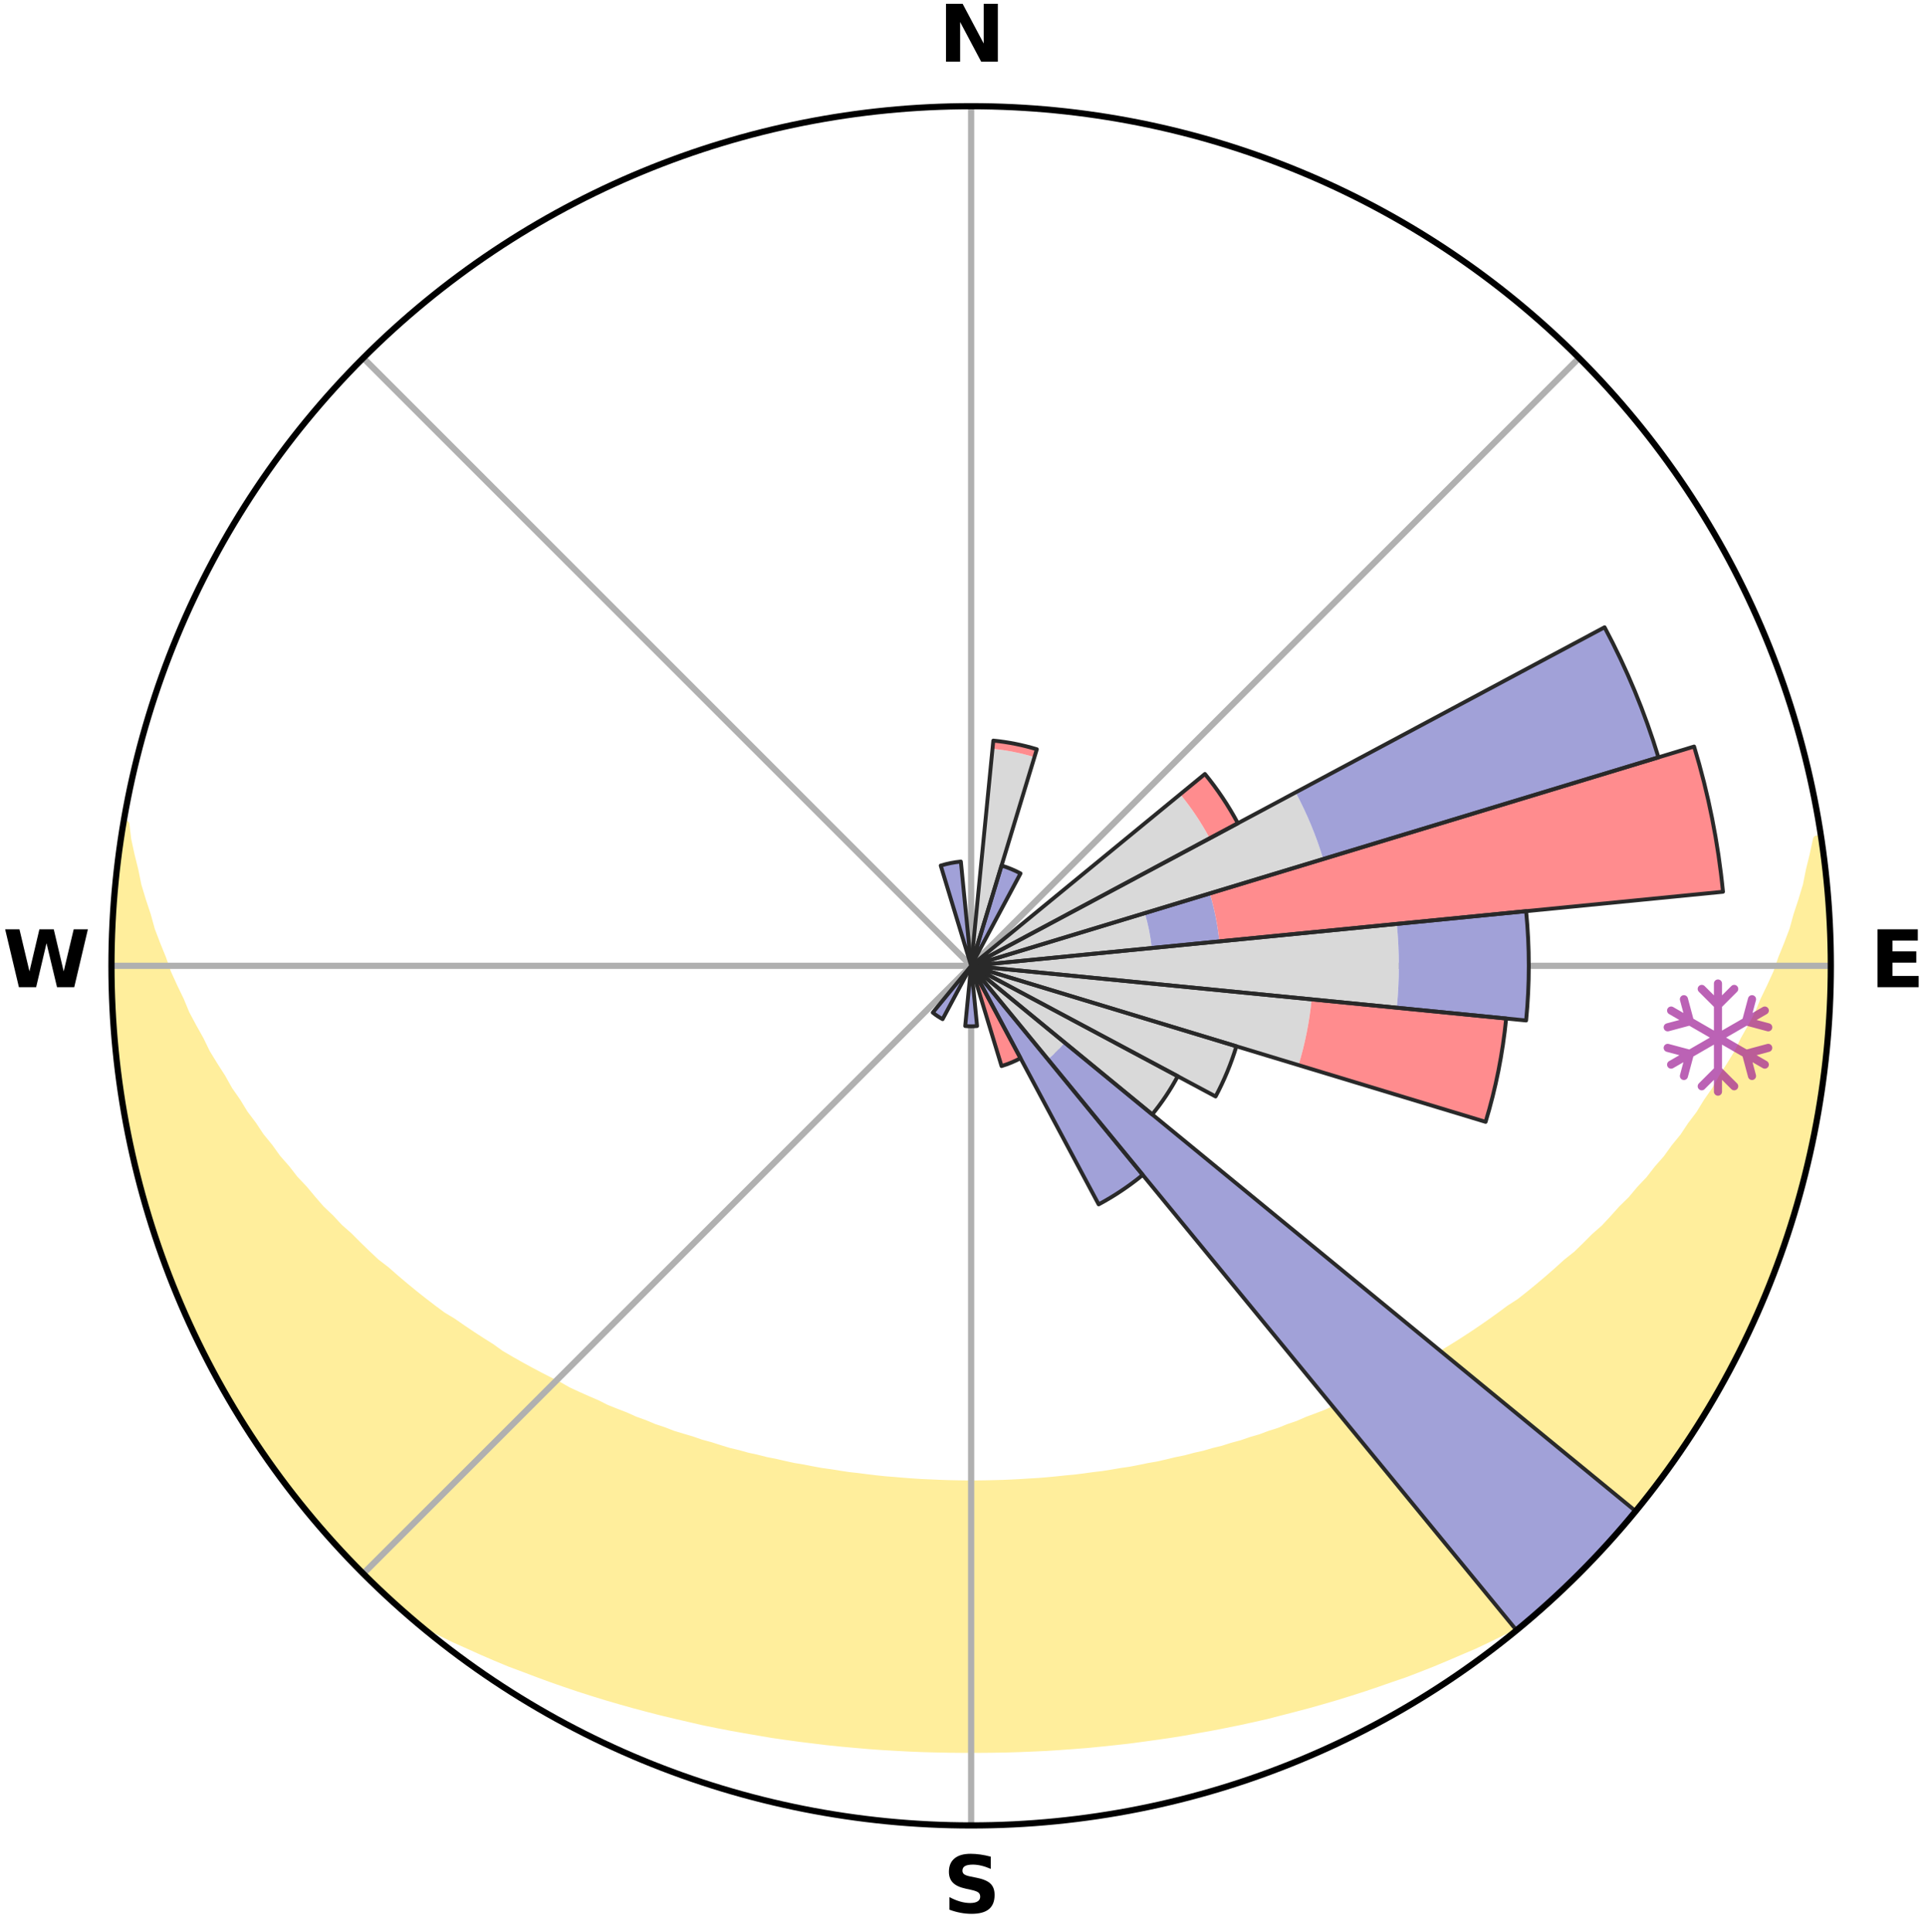 <?xml version="1.0" encoding="utf-8" standalone="no"?>
<!DOCTYPE svg PUBLIC "-//W3C//DTD SVG 1.1//EN"
  "http://www.w3.org/Graphics/SVG/1.1/DTD/svg11.dtd">
<svg xmlns:xlink="http://www.w3.org/1999/xlink" width="248.41pt" height="249.158pt" viewBox="0 0 248.41 249.158" xmlns="http://www.w3.org/2000/svg" version="1.1">
 <title>Ski Rose for Bjørnestad Skisenter</title>
 <defs>
  <style type="text/css">*{stroke-linejoin: round; stroke-linecap: butt}</style>
 </defs>
 <g id="figure_1">
  <g id="patch_1">
   <path d="M 0 249.158 
L 248.41 249.158 
L 248.41 0 
L 0 0 
z
" style="fill: #ffffff"/>
  </g>
  <g id="axes_1">
   <g id="patch_2">
    <path d="M 236.135 124.579 
C 236.135 110.018 233.267 95.599 227.695 82.147 
C 222.122 68.695 213.955 56.471 203.659 46.175 
C 193.363 35.879 181.139 27.711 167.687 22.139 
C 154.235 16.567 139.815 13.699 125.255 13.699 
C 110.694 13.699 96.275 16.567 82.823 22.139 
C 69.371 27.711 57.147 35.879 46.851 46.175 
C 36.555 56.471 28.387 68.695 22.815 82.147 
C 17.243 95.599 14.375 110.018 14.375 124.579 
C 14.375 139.14 17.243 153.559 22.815 167.011 
C 28.387 180.463 36.555 192.687 46.851 202.983 
C 57.147 213.279 69.371 221.447 82.823 227.019 
C 96.275 232.591 110.694 235.459 125.255 235.459 
C 139.815 235.459 154.235 232.591 167.687 227.019 
C 181.139 221.447 193.363 213.279 203.659 202.983 
C 213.955 192.687 222.122 180.463 227.695 167.011 
C 233.267 153.559 236.135 139.14 236.135 124.579 
M 125.255 124.579 
C 125.255 124.579 125.255 124.579 125.255 124.579 
C 125.255 124.579 125.255 124.579 125.255 124.579 
C 125.255 124.579 125.255 124.579 125.255 124.579 
C 125.255 124.579 125.255 124.579 125.255 124.579 
C 125.255 124.579 125.255 124.579 125.255 124.579 
C 125.255 124.579 125.255 124.579 125.255 124.579 
C 125.255 124.579 125.255 124.579 125.255 124.579 
C 125.255 124.579 125.255 124.579 125.255 124.579 
C 125.255 124.579 125.255 124.579 125.255 124.579 
C 125.255 124.579 125.255 124.579 125.255 124.579 
C 125.255 124.579 125.255 124.579 125.255 124.579 
C 125.255 124.579 125.255 124.579 125.255 124.579 
C 125.255 124.579 125.255 124.579 125.255 124.579 
C 125.255 124.579 125.255 124.579 125.255 124.579 
C 125.255 124.579 125.255 124.579 125.255 124.579 
C 125.255 124.579 125.255 124.579 125.255 124.579 
z
" style="fill: #ffffff"/>
   </g>
   <g id="PolyCollection_1">
    <defs>
     <path id="m583a602d75" d="M 234.86 -140.96 
L 234.326 -140.88 
L 233.9 -138.883 
L 233.415 -136.902 
L 233.025 -134.956 
L 232.439 -133.015 
L 231.807 -131.096 
L 231.288 -129.209 
L 230.575 -127.337 
L 229.826 -125.492 
L 229.198 -123.672 
L 228.379 -121.879 
L 227.528 -120.114 
L 226.803 -118.368 
L 225.892 -116.659 
L 224.951 -114.979 
L 224.141 -113.312 
L 223.147 -111.691 
L 222.128 -110.101 
L 221.24 -108.517 
L 220.174 -106.987 
L 219.24 -105.458 
L 218.13 -103.989 
L 217.153 -102.516 
L 216.004 -101.11 
L 214.987 -99.694 
L 213.803 -98.35 
L 212.75 -96.992 
L 211.535 -95.71 
L 210.449 -94.41 
L 209.207 -93.191 
L 208.092 -91.949 
L 206.963 -90.734 
L 205.686 -89.607 
L 204.533 -88.45 
L 203.367 -87.321 
L 202.063 -86.284 
L 200.879 -85.212 
L 199.685 -84.167 
L 198.482 -83.149 
L 197.271 -82.158 
L 196.053 -81.194 
L 194.714 -80.329 
L 193.485 -79.419 
L 192.251 -78.534 
L 191.011 -77.675 
L 189.768 -76.842 
L 188.521 -76.033 
L 187.271 -75.249 
L 186.018 -74.49 
L 184.763 -73.754 
L 183.507 -73.042 
L 182.337 -72.273 
L 181.076 -71.606 
L 179.816 -70.962 
L 178.556 -70.34 
L 177.297 -69.739 
L 176.111 -69.079 
L 174.852 -68.52 
L 173.594 -67.981 
L 172.339 -67.461 
L 171.148 -66.884 
L 169.895 -66.403 
L 168.645 -65.94 
L 167.453 -65.42 
L 166.207 -64.993 
L 165.014 -64.51 
L 163.773 -64.118 
L 162.579 -63.671 
L 161.344 -63.311 
L 160.152 -62.899 
L 158.923 -62.57 
L 157.732 -62.191 
L 156.51 -61.892 
L 155.321 -61.545 
L 154.105 -61.274 
L 152.918 -60.957 
L 151.709 -60.712 
L 150.526 -60.426 
L 149.342 -60.154 
L 148.142 -59.948 
L 146.962 -59.704 
L 145.782 -59.476 
L 144.59 -59.305 
L 143.413 -59.102 
L 142.237 -58.915 
L 141.053 -58.776 
L 139.879 -58.614 
L 138.706 -58.465 
L 137.528 -58.358 
L 136.357 -58.233 
L 135.187 -58.122 
L 134.017 -58.024 
L 132.846 -57.956 
L 131.677 -57.881 
L 130.509 -57.819 
L 129.341 -57.77 
L 128.173 -57.74 
L 127.006 -57.714 
L 125.838 -57.7 
L 124.671 -57.7 
L 123.504 -57.717 
L 122.337 -57.741 
L 121.169 -57.781 
L 120.002 -57.833 
L 118.833 -57.884 
L 117.664 -57.959 
L 116.496 -58.048 
L 115.327 -58.149 
L 114.153 -58.238 
L 112.982 -58.363 
L 111.811 -58.502 
L 110.639 -58.653 
L 109.459 -58.784 
L 108.285 -58.96 
L 107.11 -59.151 
L 105.922 -59.313 
L 104.745 -59.53 
L 103.567 -59.761 
L 102.371 -59.958 
L 101.191 -60.217 
L 100.01 -60.491 
L 98.805 -60.724 
L 97.622 -61.027 
L 96.411 -61.287 
L 95.225 -61.62 
L 94.007 -61.906 
L 92.819 -62.27 
L 91.631 -62.651 
L 90.405 -62.982 
L 89.215 -63.396 
L 87.984 -63.758 
L 86.748 -64.135 
L 85.556 -64.601 
L 84.315 -65.011 
L 83.123 -65.513 
L 81.878 -65.958 
L 80.688 -66.498 
L 79.439 -66.98 
L 78.187 -67.481 
L 76.999 -68.079 
L 75.746 -68.619 
L 74.49 -69.179 
L 73.233 -69.76 
L 72.053 -70.44 
L 70.797 -71.063 
L 69.54 -71.708 
L 68.284 -72.375 
L 67.028 -73.064 
L 65.773 -73.777 
L 64.519 -74.513 
L 63.365 -75.35 
L 62.119 -76.133 
L 60.876 -76.941 
L 59.636 -77.774 
L 58.401 -78.632 
L 57.06 -79.442 
L 55.833 -80.352 
L 54.611 -81.289 
L 53.397 -82.251 
L 52.19 -83.241 
L 50.991 -84.257 
L 49.801 -85.3 
L 48.493 -86.307 
L 47.32 -87.406 
L 46.159 -88.533 
L 45.009 -89.687 
L 43.736 -90.813 
L 42.611 -92.025 
L 41.36 -93.212 
L 40.261 -94.481 
L 39.179 -95.778 
L 37.968 -97.058 
L 36.918 -98.412 
L 35.738 -99.754 
L 34.724 -101.166 
L 33.579 -102.57 
L 32.605 -104.039 
L 31.499 -105.504 
L 30.567 -107.03 
L 29.504 -108.556 
L 28.62 -110.137 
L 27.604 -111.723 
L 26.613 -113.34 
L 25.805 -115.003 
L 24.867 -116.678 
L 23.958 -118.384 
L 23.236 -120.125 
L 22.387 -121.885 
L 21.571 -123.674 
L 20.944 -125.489 
L 20.196 -127.33 
L 19.485 -129.197 
L 18.966 -131.08 
L 18.333 -132.994 
L 17.746 -134.931 
L 17.353 -136.873 
L 16.863 -138.849 
L 16.431 -140.843 
L 16.194 -142.83 
L 15.931 -142.874 
L 15.931 -142.874 
L 15.721 -140.949 
L 15.375 -139.045 
L 15.101 -137.13 
L 14.993 -135.196 
L 14.745 -133.276 
L 14.705 -131.341 
L 14.564 -129.412 
L 14.415 -127.481 
L 14.475 -125.546 
L 14.434 -123.612 
L 14.426 -121.677 
L 14.544 -119.745 
L 14.602 -117.811 
L 14.827 -115.888 
L 14.908 -113.954 
L 15.198 -112.04 
L 15.341 -110.109 
L 15.695 -108.205 
L 15.95 -106.288 
L 16.238 -104.374 
L 16.639 -102.481 
L 17.119 -100.606 
L 17.503 -98.71 
L 17.92 -96.82 
L 18.443 -94.958 
L 19.048 -93.119 
L 19.507 -91.237 
L 20.173 -89.419 
L 20.749 -87.572 
L 21.422 -85.758 
L 22.178 -83.976 
L 22.848 -82.161 
L 23.61 -80.383 
L 24.401 -78.617 
L 25.274 -76.891 
L 26.069 -75.127 
L 26.948 -73.404 
L 27.908 -71.724 
L 28.794 -70.004 
L 29.761 -68.329 
L 30.759 -66.672 
L 31.832 -65.062 
L 32.794 -63.381 
L 33.883 -61.781 
L 35.042 -60.231 
L 36.14 -58.638 
L 37.318 -57.103 
L 38.499 -55.571 
L 39.77 -54.111 
L 40.947 -52.574 
L 42.276 -51.165 
L 43.536 -49.697 
L 44.847 -48.275 
L 46.18 -46.873 
L 47.544 -45.5 
L 48.946 -44.166 
L 50.346 -42.83 
L 51.795 -41.548 
L 53.375 -40.419 
L 55.138 -39.52 
L 56.881 -38.621 
L 58.636 -37.76 
L 60.424 -36.965 
L 62.19 -36.166 
L 63.965 -35.401 
L 65.74 -34.662 
L 67.543 -33.99 
L 69.327 -33.313 
L 71.109 -32.658 
L 72.896 -32.035 
L 74.681 -31.433 
L 76.469 -30.862 
L 78.254 -30.311 
L 80.043 -29.79 
L 81.828 -29.287 
L 83.615 -28.813 
L 85.398 -28.357 
L 87.184 -27.93 
L 88.965 -27.518 
L 90.738 -27.107 
L 92.521 -26.747 
L 94.299 -26.401 
L 96.079 -26.083 
L 97.855 -25.779 
L 99.626 -25.478 
L 101.401 -25.222 
L 103.174 -24.979 
L 104.947 -24.762 
L 106.715 -24.546 
L 108.484 -24.362 
L 110.254 -24.203 
L 112.02 -24.049 
L 113.786 -23.921 
L 115.553 -23.82 
L 117.318 -23.726 
L 119.082 -23.654 
L 120.846 -23.608 
L 122.61 -23.573 
L 124.373 -23.557 
L 126.136 -23.558 
L 127.9 -23.573 
L 129.664 -23.602 
L 131.428 -23.656 
L 133.192 -23.728 
L 134.958 -23.81 
L 136.723 -23.924 
L 138.489 -24.052 
L 140.258 -24.191 
L 142.025 -24.365 
L 143.794 -24.551 
L 145.566 -24.747 
L 147.335 -24.984 
L 149.107 -25.228 
L 150.883 -25.484 
L 152.658 -25.768 
L 154.429 -26.09 
L 156.208 -26.408 
L 157.987 -26.754 
L 159.769 -27.114 
L 161.55 -27.504 
L 163.335 -27.907 
L 165.108 -28.365 
L 166.891 -28.823 
L 168.678 -29.295 
L 170.462 -29.799 
L 172.251 -30.32 
L 174.035 -30.872 
L 175.824 -31.442 
L 177.608 -32.046 
L 179.395 -32.667 
L 181.2 -33.285 
L 182.98 -33.968 
L 184.763 -34.672 
L 186.537 -35.413 
L 188.312 -36.176 
L 190.106 -36.938 
L 191.865 -37.771 
L 193.621 -38.631 
L 195.394 -39.494 
L 197.125 -40.43 
L 198.723 -41.539 
L 200.158 -42.837 
L 201.575 -44.154 
L 202.955 -45.511 
L 204.336 -46.867 
L 205.681 -48.257 
L 206.988 -49.684 
L 208.277 -51.127 
L 209.523 -52.607 
L 210.806 -54.056 
L 211.966 -55.606 
L 213.163 -57.125 
L 214.33 -58.667 
L 215.462 -60.235 
L 216.553 -61.832 
L 217.712 -63.383 
L 218.726 -65.031 
L 219.795 -66.644 
L 220.76 -68.322 
L 221.755 -69.982 
L 222.651 -71.697 
L 223.571 -73.399 
L 224.398 -75.148 
L 225.299 -76.86 
L 226.109 -78.617 
L 226.878 -80.392 
L 227.679 -82.154 
L 228.331 -83.976 
L 229.107 -85.75 
L 229.688 -87.597 
L 230.392 -89.401 
L 230.902 -91.269 
L 231.5 -93.108 
L 232.097 -94.949 
L 232.501 -96.843 
L 232.997 -98.713 
L 233.486 -100.585 
L 233.783 -102.499 
L 234.176 -104.392 
L 234.558 -106.288 
L 234.882 -108.195 
L 235.172 -110.108 
L 235.314 -112.039 
L 235.534 -113.96 
L 235.721 -115.885 
L 235.891 -117.812 
L 236.009 -119.743 
L 236.092 -121.677 
L 236.023 -123.612 
L 236.038 -125.546 
L 236.019 -127.48 
L 235.982 -129.414 
L 235.896 -131.346 
L 235.776 -133.277 
L 235.622 -135.206 
L 235.317 -137.119 
L 235.097 -139.04 
L 234.86 -140.96 
z
" style="stroke: #ffee9c"/>
    </defs>
    <g clip-path="url(#pe6b0a1adfb)">
     <use xlink:href="#m583a602d75" x="0" y="249.158" style="fill: #ffee9c; stroke: #ffee9c"/>
    </g>
   </g>
   <g id="matplotlib.axis_1">
    <g id="xtick_1">
     <g id="line2d_1">
      <path d="M 125.255 124.579 
L 125.255 13.699 
" clip-path="url(#pe6b0a1adfb)" style="fill: none; stroke: #b0b0b0; stroke-width: 0.8; stroke-linecap: square"/>
     </g>
     <g id="text_1">
      <!-- N -->
      <g transform="translate(121.07 7.958) scale(0.1 -0.1)">
       <defs>
        <path id="DejaVuSans-Bold-4e" d="M 588 4666 
L 1931 4666 
L 3628 1466 
L 3628 4666 
L 4769 4666 
L 4769 0 
L 3425 0 
L 1728 3200 
L 1728 0 
L 588 0 
L 588 4666 
z
" transform="scale(0.016)"/>
       </defs>
       <use xlink:href="#DejaVuSans-Bold-4e"/>
      </g>
     </g>
    </g>
    <g id="xtick_2">
     <g id="line2d_2">
      <path d="M 125.255 124.579 
L 203.659 46.175 
" clip-path="url(#pe6b0a1adfb)" style="fill: none; stroke: #b0b0b0; stroke-width: 0.8; stroke-linecap: square"/>
     </g>
    </g>
    <g id="xtick_3">
     <g id="line2d_3">
      <path d="M 125.255 124.579 
L 236.135 124.579 
" clip-path="url(#pe6b0a1adfb)" style="fill: none; stroke: #b0b0b0; stroke-width: 0.8; stroke-linecap: square"/>
     </g>
     <g id="text_2">
      <!-- E -->
      <g transform="translate(241.219 127.338) scale(0.1 -0.1)">
       <defs>
        <path id="DejaVuSans-Bold-45" d="M 588 4666 
L 3834 4666 
L 3834 3756 
L 1791 3756 
L 1791 2888 
L 3713 2888 
L 3713 1978 
L 1791 1978 
L 1791 909 
L 3903 909 
L 3903 0 
L 588 0 
L 588 4666 
z
" transform="scale(0.016)"/>
       </defs>
       <use xlink:href="#DejaVuSans-Bold-45"/>
      </g>
     </g>
    </g>
    <g id="xtick_4">
     <g id="line2d_4">
      <path d="M 125.255 124.579 
L 203.659 202.983 
" clip-path="url(#pe6b0a1adfb)" style="fill: none; stroke: #b0b0b0; stroke-width: 0.8; stroke-linecap: square"/>
     </g>
    </g>
    <g id="xtick_5">
     <g id="line2d_5">
      <path d="M 125.255 124.579 
L 125.255 235.459 
" clip-path="url(#pe6b0a1adfb)" style="fill: none; stroke: #b0b0b0; stroke-width: 0.8; stroke-linecap: square"/>
     </g>
     <g id="text_3">
      <!-- S -->
      <g transform="translate(121.654 246.718) scale(0.1 -0.1)">
       <defs>
        <path id="DejaVuSans-Bold-53" d="M 3834 4519 
L 3834 3531 
Q 3450 3703 3084 3790 
Q 2719 3878 2394 3878 
Q 1963 3878 1756 3759 
Q 1550 3641 1550 3391 
Q 1550 3203 1689 3098 
Q 1828 2994 2194 2919 
L 2706 2816 
Q 3484 2659 3812 2340 
Q 4141 2022 4141 1434 
Q 4141 663 3683 286 
Q 3225 -91 2284 -91 
Q 1841 -91 1394 -6 
Q 947 78 500 244 
L 500 1259 
Q 947 1022 1364 901 
Q 1781 781 2169 781 
Q 2563 781 2772 912 
Q 2981 1044 2981 1288 
Q 2981 1506 2839 1625 
Q 2697 1744 2272 1838 
L 1806 1941 
Q 1106 2091 782 2419 
Q 459 2747 459 3303 
Q 459 4000 909 4375 
Q 1359 4750 2203 4750 
Q 2588 4750 2994 4692 
Q 3400 4634 3834 4519 
z
" transform="scale(0.016)"/>
       </defs>
       <use xlink:href="#DejaVuSans-Bold-53"/>
      </g>
     </g>
    </g>
    <g id="xtick_6">
     <g id="line2d_6">
      <path d="M 125.255 124.579 
L 46.851 202.983 
" clip-path="url(#pe6b0a1adfb)" style="fill: none; stroke: #b0b0b0; stroke-width: 0.8; stroke-linecap: square"/>
     </g>
    </g>
    <g id="xtick_7">
     <g id="line2d_7">
      <path d="M 125.255 124.579 
L 14.375 124.579 
" clip-path="url(#pe6b0a1adfb)" style="fill: none; stroke: #b0b0b0; stroke-width: 0.8; stroke-linecap: square"/>
     </g>
     <g id="text_4">
      <!-- W -->
      <g transform="translate(0.36 127.338) scale(0.1 -0.1)">
       <defs>
        <path id="DejaVuSans-Bold-57" d="M 191 4666 
L 1344 4666 
L 2150 1275 
L 2950 4666 
L 4109 4666 
L 4909 1275 
L 5716 4666 
L 6859 4666 
L 5759 0 
L 4372 0 
L 3525 3547 
L 2688 0 
L 1300 0 
L 191 4666 
z
" transform="scale(0.016)"/>
       </defs>
       <use xlink:href="#DejaVuSans-Bold-57"/>
      </g>
     </g>
    </g>
    <g id="xtick_8">
     <g id="line2d_8">
      <path d="M 125.255 124.579 
L 46.851 46.175 
" clip-path="url(#pe6b0a1adfb)" style="fill: none; stroke: #b0b0b0; stroke-width: 0.8; stroke-linecap: square"/>
     </g>
    </g>
   </g>
   <g id="matplotlib.axis_2"/>
   <g id="patch_3">
    <path d="M 125.255 124.579 
C 125.255 124.579 125.255 124.579 125.255 124.579 
C 125.255 124.579 125.255 124.579 125.255 124.579 
L 125.255 124.579 
C 125.255 124.579 125.255 124.579 125.255 124.579 
C 125.255 124.579 125.255 124.579 125.255 124.579 
z
" clip-path="url(#pe6b0a1adfb)" style="fill: #d9d9d9"/>
   </g>
   <g id="patch_4">
    <path d="M 125.255 124.579 
C 125.255 124.579 125.255 124.579 125.255 124.579 
C 125.255 124.579 125.255 124.579 125.255 124.579 
L 133.42 97.662 
C 132.539 97.394 131.645 97.17 130.742 96.991 
C 129.839 96.811 128.928 96.676 128.012 96.586 
z
" clip-path="url(#pe6b0a1adfb)" style="fill: #d9d9d9"/>
   </g>
   <g id="patch_5">
    <path d="M 125.255 124.579 
C 125.255 124.579 125.255 124.579 125.255 124.579 
C 125.255 124.579 125.255 124.579 125.255 124.579 
L 125.255 124.579 
C 125.255 124.579 125.255 124.579 125.255 124.579 
C 125.255 124.579 125.255 124.579 125.255 124.579 
z
" clip-path="url(#pe6b0a1adfb)" style="fill: #d9d9d9"/>
   </g>
   <g id="patch_6">
    <path d="M 125.255 124.579 
C 125.255 124.579 125.255 124.579 125.255 124.579 
C 125.255 124.579 125.255 124.579 125.255 124.579 
L 125.255 124.579 
C 125.255 124.579 125.255 124.579 125.255 124.579 
C 125.255 124.579 125.255 124.579 125.255 124.579 
z
" clip-path="url(#pe6b0a1adfb)" style="fill: #d9d9d9"/>
   </g>
   <g id="patch_7">
    <path d="M 125.255 124.579 
C 125.255 124.579 125.255 124.579 125.255 124.579 
C 125.255 124.579 125.255 124.579 125.255 124.579 
L 125.255 124.579 
C 125.255 124.579 125.255 124.579 125.255 124.579 
C 125.255 124.579 125.255 124.579 125.255 124.579 
z
" clip-path="url(#pe6b0a1adfb)" style="fill: #d9d9d9"/>
   </g>
   <g id="patch_8">
    <path d="M 125.255 124.579 
C 125.255 124.579 125.255 124.579 125.255 124.579 
C 125.255 124.579 125.255 124.579 125.255 124.579 
L 156.024 108.132 
C 155.486 107.125 154.899 106.145 154.264 105.196 
C 153.63 104.246 152.949 103.328 152.225 102.446 
z
" clip-path="url(#pe6b0a1adfb)" style="fill: #d9d9d9"/>
   </g>
   <g id="patch_9">
    <path d="M 125.255 124.579 
C 125.255 124.579 125.255 124.579 125.255 124.579 
C 125.255 124.579 125.255 124.579 125.255 124.579 
L 170.666 110.804 
C 170.215 109.317 169.692 107.854 169.097 106.419 
C 168.503 104.984 167.838 103.579 167.106 102.209 
z
" clip-path="url(#pe6b0a1adfb)" style="fill: #d9d9d9"/>
   </g>
   <g id="patch_10">
    <path d="M 125.255 124.579 
C 125.255 124.579 125.255 124.579 125.255 124.579 
C 125.255 124.579 125.255 124.579 125.255 124.579 
L 148.547 122.285 
C 148.472 121.523 148.359 120.764 148.21 120.013 
C 148.06 119.262 147.874 118.518 147.652 117.785 
z
" clip-path="url(#pe6b0a1adfb)" style="fill: #d9d9d9"/>
   </g>
   <g id="patch_11">
    <path d="M 125.255 124.579 
C 125.255 124.579 125.255 124.579 125.255 124.579 
C 125.255 124.579 125.255 124.579 125.255 124.579 
L 180.154 129.986 
C 180.331 128.189 180.42 126.385 180.42 124.579 
C 180.42 122.773 180.331 120.969 180.154 119.172 
z
" clip-path="url(#pe6b0a1adfb)" style="fill: #d9d9d9"/>
   </g>
   <g id="patch_12">
    <path d="M 125.255 124.579 
C 125.255 124.579 125.255 124.579 125.255 124.579 
C 125.255 124.579 125.255 124.579 125.255 124.579 
L 167.486 137.39 
C 167.906 136.008 168.257 134.606 168.539 133.189 
C 168.821 131.772 169.033 130.342 169.174 128.905 
z
" clip-path="url(#pe6b0a1adfb)" style="fill: #d9d9d9"/>
   </g>
   <g id="patch_13">
    <path d="M 125.255 124.579 
C 125.255 124.579 125.255 124.579 125.255 124.579 
C 125.255 124.579 125.255 124.579 125.255 124.579 
L 156.784 141.432 
C 157.336 140.4 157.837 139.341 158.284 138.26 
C 158.732 137.179 159.127 136.077 159.466 134.957 
z
" clip-path="url(#pe6b0a1adfb)" style="fill: #d9d9d9"/>
   </g>
   <g id="patch_14">
    <path d="M 125.255 124.579 
C 125.255 124.579 125.255 124.579 125.255 124.579 
C 125.255 124.579 125.255 124.579 125.255 124.579 
L 148.611 143.747 
C 149.239 142.983 149.828 142.188 150.378 141.366 
C 150.927 140.543 151.436 139.695 151.902 138.822 
z
" clip-path="url(#pe6b0a1adfb)" style="fill: #d9d9d9"/>
   </g>
   <g id="patch_15">
    <path d="M 125.255 124.579 
C 125.255 124.579 125.255 124.579 125.255 124.579 
C 125.255 124.579 125.255 124.579 125.255 124.579 
L 135.153 136.64 
C 135.548 136.316 135.927 135.973 136.288 135.612 
C 136.649 135.251 136.992 134.872 137.316 134.477 
z
" clip-path="url(#pe6b0a1adfb)" style="fill: #d9d9d9"/>
   </g>
   <g id="patch_16">
    <path d="M 125.255 124.579 
C 125.255 124.579 125.255 124.579 125.255 124.579 
C 125.255 124.579 125.255 124.579 125.255 124.579 
L 125.255 124.579 
C 125.255 124.579 125.255 124.579 125.255 124.579 
C 125.255 124.579 125.255 124.579 125.255 124.579 
z
" clip-path="url(#pe6b0a1adfb)" style="fill: #d9d9d9"/>
   </g>
   <g id="patch_17">
    <path d="M 125.255 124.579 
C 125.255 124.579 125.255 124.579 125.255 124.579 
C 125.255 124.579 125.255 124.579 125.255 124.579 
L 125.255 124.579 
C 125.255 124.579 125.255 124.579 125.255 124.579 
C 125.255 124.579 125.255 124.579 125.255 124.579 
z
" clip-path="url(#pe6b0a1adfb)" style="fill: #d9d9d9"/>
   </g>
   <g id="patch_18">
    <path d="M 125.255 124.579 
C 125.255 124.579 125.255 124.579 125.255 124.579 
C 125.255 124.579 125.255 124.579 125.255 124.579 
L 125.255 124.579 
C 125.255 124.579 125.255 124.579 125.255 124.579 
C 125.255 124.579 125.255 124.579 125.255 124.579 
z
" clip-path="url(#pe6b0a1adfb)" style="fill: #d9d9d9"/>
   </g>
   <g id="patch_19">
    <path d="M 125.255 124.579 
C 125.255 124.579 125.255 124.579 125.255 124.579 
C 125.255 124.579 125.255 124.579 125.255 124.579 
L 125.255 124.579 
C 125.255 124.579 125.255 124.579 125.255 124.579 
C 125.255 124.579 125.255 124.579 125.255 124.579 
z
" clip-path="url(#pe6b0a1adfb)" style="fill: #d9d9d9"/>
   </g>
   <g id="patch_20">
    <path d="M 125.255 124.579 
C 125.255 124.579 125.255 124.579 125.255 124.579 
C 125.255 124.579 125.255 124.579 125.255 124.579 
L 125.255 124.579 
C 125.255 124.579 125.255 124.579 125.255 124.579 
C 125.255 124.579 125.255 124.579 125.255 124.579 
z
" clip-path="url(#pe6b0a1adfb)" style="fill: #d9d9d9"/>
   </g>
   <g id="patch_21">
    <path d="M 125.255 124.579 
C 125.255 124.579 125.255 124.579 125.255 124.579 
C 125.255 124.579 125.255 124.579 125.255 124.579 
L 125.255 124.579 
C 125.255 124.579 125.255 124.579 125.255 124.579 
C 125.255 124.579 125.255 124.579 125.255 124.579 
z
" clip-path="url(#pe6b0a1adfb)" style="fill: #d9d9d9"/>
   </g>
   <g id="patch_22">
    <path d="M 125.255 124.579 
C 125.255 124.579 125.255 124.579 125.255 124.579 
C 125.255 124.579 125.255 124.579 125.255 124.579 
L 125.255 124.579 
C 125.255 124.579 125.255 124.579 125.255 124.579 
C 125.255 124.579 125.255 124.579 125.255 124.579 
z
" clip-path="url(#pe6b0a1adfb)" style="fill: #d9d9d9"/>
   </g>
   <g id="patch_23">
    <path d="M 125.255 124.579 
C 125.255 124.579 125.255 124.579 125.255 124.579 
C 125.255 124.579 125.255 124.579 125.255 124.579 
L 125.255 124.579 
C 125.255 124.579 125.255 124.579 125.255 124.579 
C 125.255 124.579 125.255 124.579 125.255 124.579 
z
" clip-path="url(#pe6b0a1adfb)" style="fill: #d9d9d9"/>
   </g>
   <g id="patch_24">
    <path d="M 125.255 124.579 
C 125.255 124.579 125.255 124.579 125.255 124.579 
C 125.255 124.579 125.255 124.579 125.255 124.579 
L 125.255 124.579 
C 125.255 124.579 125.255 124.579 125.255 124.579 
C 125.255 124.579 125.255 124.579 125.255 124.579 
z
" clip-path="url(#pe6b0a1adfb)" style="fill: #d9d9d9"/>
   </g>
   <g id="patch_25">
    <path d="M 125.255 124.579 
C 125.255 124.579 125.255 124.579 125.255 124.579 
C 125.255 124.579 125.255 124.579 125.255 124.579 
L 125.255 124.579 
C 125.255 124.579 125.255 124.579 125.255 124.579 
C 125.255 124.579 125.255 124.579 125.255 124.579 
z
" clip-path="url(#pe6b0a1adfb)" style="fill: #d9d9d9"/>
   </g>
   <g id="patch_26">
    <path d="M 125.255 124.579 
C 125.255 124.579 125.255 124.579 125.255 124.579 
C 125.255 124.579 125.255 124.579 125.255 124.579 
L 125.255 124.579 
C 125.255 124.579 125.255 124.579 125.255 124.579 
C 125.255 124.579 125.255 124.579 125.255 124.579 
z
" clip-path="url(#pe6b0a1adfb)" style="fill: #d9d9d9"/>
   </g>
   <g id="patch_27">
    <path d="M 125.255 124.579 
C 125.255 124.579 125.255 124.579 125.255 124.579 
C 125.255 124.579 125.255 124.579 125.255 124.579 
L 125.255 124.579 
C 125.255 124.579 125.255 124.579 125.255 124.579 
C 125.255 124.579 125.255 124.579 125.255 124.579 
z
" clip-path="url(#pe6b0a1adfb)" style="fill: #d9d9d9"/>
   </g>
   <g id="patch_28">
    <path d="M 125.255 124.579 
C 125.255 124.579 125.255 124.579 125.255 124.579 
C 125.255 124.579 125.255 124.579 125.255 124.579 
L 125.255 124.579 
C 125.255 124.579 125.255 124.579 125.255 124.579 
C 125.255 124.579 125.255 124.579 125.255 124.579 
z
" clip-path="url(#pe6b0a1adfb)" style="fill: #d9d9d9"/>
   </g>
   <g id="patch_29">
    <path d="M 125.255 124.579 
C 125.255 124.579 125.255 124.579 125.255 124.579 
C 125.255 124.579 125.255 124.579 125.255 124.579 
L 125.255 124.579 
C 125.255 124.579 125.255 124.579 125.255 124.579 
C 125.255 124.579 125.255 124.579 125.255 124.579 
z
" clip-path="url(#pe6b0a1adfb)" style="fill: #d9d9d9"/>
   </g>
   <g id="patch_30">
    <path d="M 125.255 124.579 
C 125.255 124.579 125.255 124.579 125.255 124.579 
C 125.255 124.579 125.255 124.579 125.255 124.579 
L 125.255 124.579 
C 125.255 124.579 125.255 124.579 125.255 124.579 
C 125.255 124.579 125.255 124.579 125.255 124.579 
z
" clip-path="url(#pe6b0a1adfb)" style="fill: #d9d9d9"/>
   </g>
   <g id="patch_31">
    <path d="M 125.255 124.579 
C 125.255 124.579 125.255 124.579 125.255 124.579 
C 125.255 124.579 125.255 124.579 125.255 124.579 
L 125.255 124.579 
C 125.255 124.579 125.255 124.579 125.255 124.579 
C 125.255 124.579 125.255 124.579 125.255 124.579 
z
" clip-path="url(#pe6b0a1adfb)" style="fill: #d9d9d9"/>
   </g>
   <g id="patch_32">
    <path d="M 125.255 124.579 
C 125.255 124.579 125.255 124.579 125.255 124.579 
C 125.255 124.579 125.255 124.579 125.255 124.579 
L 125.255 124.579 
C 125.255 124.579 125.255 124.579 125.255 124.579 
C 125.255 124.579 125.255 124.579 125.255 124.579 
z
" clip-path="url(#pe6b0a1adfb)" style="fill: #d9d9d9"/>
   </g>
   <g id="patch_33">
    <path d="M 125.255 124.579 
C 125.255 124.579 125.255 124.579 125.255 124.579 
C 125.255 124.579 125.255 124.579 125.255 124.579 
L 125.255 124.579 
C 125.255 124.579 125.255 124.579 125.255 124.579 
C 125.255 124.579 125.255 124.579 125.255 124.579 
z
" clip-path="url(#pe6b0a1adfb)" style="fill: #d9d9d9"/>
   </g>
   <g id="patch_34">
    <path d="M 125.255 124.579 
C 125.255 124.579 125.255 124.579 125.255 124.579 
C 125.255 124.579 125.255 124.579 125.255 124.579 
L 125.255 124.579 
C 125.255 124.579 125.255 124.579 125.255 124.579 
C 125.255 124.579 125.255 124.579 125.255 124.579 
z
" clip-path="url(#pe6b0a1adfb)" style="fill: #d9d9d9"/>
   </g>
   <g id="patch_35">
    <path d="M 125.255 124.579 
C 125.255 124.579 125.255 124.579 125.255 124.579 
C 125.255 124.579 125.255 124.579 125.255 124.579 
L 125.255 124.579 
C 125.255 124.579 125.255 124.579 125.255 124.579 
C 125.255 124.579 125.255 124.579 125.255 124.579 
z
" clip-path="url(#pe6b0a1adfb)" style="fill: #a1a1d8"/>
   </g>
   <g id="patch_36">
    <path d="M 128.012 96.586 
C 128.928 96.676 129.839 96.811 130.742 96.991 
C 131.645 97.17 132.539 97.394 133.42 97.662 
L 133.42 97.662 
C 132.539 97.394 131.645 97.17 130.742 96.991 
C 129.839 96.811 128.928 96.676 128.012 96.586 
z
" clip-path="url(#pe6b0a1adfb)" style="fill: #a1a1d8"/>
   </g>
   <g id="patch_37">
    <path d="M 125.255 124.579 
C 125.255 124.579 125.255 124.579 125.255 124.579 
C 125.255 124.579 125.255 124.579 125.255 124.579 
L 131.625 112.662 
C 131.235 112.454 130.835 112.264 130.426 112.095 
C 130.017 111.926 129.601 111.777 129.177 111.648 
z
" clip-path="url(#pe6b0a1adfb)" style="fill: #a1a1d8"/>
   </g>
   <g id="patch_38">
    <path d="M 125.255 124.579 
C 125.255 124.579 125.255 124.579 125.255 124.579 
C 125.255 124.579 125.255 124.579 125.255 124.579 
L 125.255 124.579 
C 125.255 124.579 125.255 124.579 125.255 124.579 
C 125.255 124.579 125.255 124.579 125.255 124.579 
z
" clip-path="url(#pe6b0a1adfb)" style="fill: #a1a1d8"/>
   </g>
   <g id="patch_39">
    <path d="M 125.255 124.579 
C 125.255 124.579 125.255 124.579 125.255 124.579 
C 125.255 124.579 125.255 124.579 125.255 124.579 
L 125.255 124.579 
C 125.255 124.579 125.255 124.579 125.255 124.579 
C 125.255 124.579 125.255 124.579 125.255 124.579 
z
" clip-path="url(#pe6b0a1adfb)" style="fill: #a1a1d8"/>
   </g>
   <g id="patch_40">
    <path d="M 152.225 102.446 
C 152.949 103.328 153.63 104.246 154.264 105.196 
C 154.899 106.145 155.486 107.125 156.024 108.132 
L 156.024 108.132 
C 155.486 107.125 154.899 106.145 154.264 105.196 
C 153.63 104.246 152.949 103.328 152.225 102.446 
z
" clip-path="url(#pe6b0a1adfb)" style="fill: #a1a1d8"/>
   </g>
   <g id="patch_41">
    <path d="M 167.106 102.209 
C 167.838 103.579 168.503 104.984 169.097 106.419 
C 169.692 107.854 170.215 109.317 170.666 110.804 
L 213.903 97.688 
C 213.023 94.786 212.001 91.93 210.841 89.128 
C 209.68 86.327 208.383 83.584 206.954 80.91 
z
" clip-path="url(#pe6b0a1adfb)" style="fill: #a1a1d8"/>
   </g>
   <g id="patch_42">
    <path d="M 147.652 117.785 
C 147.874 118.518 148.06 119.262 148.21 120.013 
C 148.359 120.764 148.472 121.523 148.547 122.285 
L 157.266 121.426 
C 157.163 120.378 157.009 119.336 156.803 118.304 
C 156.598 117.271 156.342 116.249 156.036 115.242 
z
" clip-path="url(#pe6b0a1adfb)" style="fill: #a1a1d8"/>
   </g>
   <g id="patch_43">
    <path d="M 180.154 119.172 
C 180.331 120.969 180.42 122.773 180.42 124.579 
C 180.42 126.385 180.331 128.189 180.154 129.986 
L 196.835 131.629 
C 197.065 129.286 197.181 126.933 197.181 124.579 
C 197.181 122.225 197.065 119.872 196.835 117.529 
z
" clip-path="url(#pe6b0a1adfb)" style="fill: #a1a1d8"/>
   </g>
   <g id="patch_44">
    <path d="M 169.174 128.905 
C 169.033 130.342 168.821 131.772 168.539 133.189 
C 168.257 134.606 167.906 136.008 167.486 137.39 
L 167.486 137.39 
C 167.906 136.008 168.257 134.606 168.539 133.189 
C 168.821 131.772 169.033 130.342 169.174 128.905 
z
" clip-path="url(#pe6b0a1adfb)" style="fill: #a1a1d8"/>
   </g>
   <g id="patch_45">
    <path d="M 159.466 134.957 
C 159.127 136.077 158.732 137.179 158.284 138.26 
C 157.837 139.341 157.336 140.4 156.784 141.432 
L 156.784 141.432 
C 157.336 140.4 157.837 139.341 158.284 138.26 
C 158.732 137.179 159.127 136.077 159.466 134.957 
z
" clip-path="url(#pe6b0a1adfb)" style="fill: #a1a1d8"/>
   </g>
   <g id="patch_46">
    <path d="M 151.902 138.822 
C 151.436 139.695 150.927 140.543 150.378 141.366 
C 149.828 142.188 149.239 142.983 148.611 143.747 
L 148.611 143.747 
C 149.239 142.983 149.828 142.188 150.378 141.366 
C 150.927 140.543 151.436 139.695 151.902 138.822 
z
" clip-path="url(#pe6b0a1adfb)" style="fill: #a1a1d8"/>
   </g>
   <g id="patch_47">
    <path d="M 137.316 134.477 
C 136.992 134.872 136.649 135.251 136.288 135.612 
C 135.927 135.973 135.548 136.316 135.153 136.64 
L 195.596 210.29 
C 198.402 207.988 201.093 205.549 203.659 202.983 
C 206.225 200.417 208.664 197.726 210.966 194.921 
z
" clip-path="url(#pe6b0a1adfb)" style="fill: #a1a1d8"/>
   </g>
   <g id="patch_48">
    <path d="M 125.255 124.579 
C 125.255 124.579 125.255 124.579 125.255 124.579 
C 125.255 124.579 125.255 124.579 125.255 124.579 
L 141.702 155.349 
C 142.709 154.81 143.689 154.223 144.638 153.588 
C 145.588 152.954 146.506 152.273 147.388 151.549 
z
" clip-path="url(#pe6b0a1adfb)" style="fill: #a1a1d8"/>
   </g>
   <g id="patch_49">
    <path d="M 125.255 124.579 
C 125.255 124.579 125.255 124.579 125.255 124.579 
C 125.255 124.579 125.255 124.579 125.255 124.579 
L 125.255 124.579 
C 125.255 124.579 125.255 124.579 125.255 124.579 
C 125.255 124.579 125.255 124.579 125.255 124.579 
z
" clip-path="url(#pe6b0a1adfb)" style="fill: #a1a1d8"/>
   </g>
   <g id="patch_50">
    <path d="M 125.255 124.579 
C 125.255 124.579 125.255 124.579 125.255 124.579 
C 125.255 124.579 125.255 124.579 125.255 124.579 
L 125.255 124.579 
C 125.255 124.579 125.255 124.579 125.255 124.579 
C 125.255 124.579 125.255 124.579 125.255 124.579 
z
" clip-path="url(#pe6b0a1adfb)" style="fill: #a1a1d8"/>
   </g>
   <g id="patch_51">
    <path d="M 125.255 124.579 
C 125.255 124.579 125.255 124.579 125.255 124.579 
C 125.255 124.579 125.255 124.579 125.255 124.579 
L 124.49 132.343 
C 124.744 132.368 124.999 132.381 125.255 132.381 
C 125.51 132.381 125.765 132.368 126.02 132.343 
z
" clip-path="url(#pe6b0a1adfb)" style="fill: #a1a1d8"/>
   </g>
   <g id="patch_52">
    <path d="M 125.255 124.579 
C 125.255 124.579 125.255 124.579 125.255 124.579 
C 125.255 124.579 125.255 124.579 125.255 124.579 
L 125.255 124.579 
C 125.255 124.579 125.255 124.579 125.255 124.579 
C 125.255 124.579 125.255 124.579 125.255 124.579 
z
" clip-path="url(#pe6b0a1adfb)" style="fill: #a1a1d8"/>
   </g>
   <g id="patch_53">
    <path d="M 125.255 124.579 
C 125.255 124.579 125.255 124.579 125.255 124.579 
C 125.255 124.579 125.255 124.579 125.255 124.579 
L 125.255 124.579 
C 125.255 124.579 125.255 124.579 125.255 124.579 
C 125.255 124.579 125.255 124.579 125.255 124.579 
z
" clip-path="url(#pe6b0a1adfb)" style="fill: #a1a1d8"/>
   </g>
   <g id="patch_54">
    <path d="M 125.255 124.579 
C 125.255 124.579 125.255 124.579 125.255 124.579 
C 125.255 124.579 125.255 124.579 125.255 124.579 
L 120.306 130.61 
C 120.503 130.772 120.708 130.924 120.921 131.066 
C 121.133 131.208 121.352 131.339 121.577 131.459 
z
" clip-path="url(#pe6b0a1adfb)" style="fill: #a1a1d8"/>
   </g>
   <g id="patch_55">
    <path d="M 125.255 124.579 
C 125.255 124.579 125.255 124.579 125.255 124.579 
C 125.255 124.579 125.255 124.579 125.255 124.579 
L 125.255 124.579 
C 125.255 124.579 125.255 124.579 125.255 124.579 
C 125.255 124.579 125.255 124.579 125.255 124.579 
z
" clip-path="url(#pe6b0a1adfb)" style="fill: #a1a1d8"/>
   </g>
   <g id="patch_56">
    <path d="M 125.255 124.579 
C 125.255 124.579 125.255 124.579 125.255 124.579 
C 125.255 124.579 125.255 124.579 125.255 124.579 
L 125.255 124.579 
C 125.255 124.579 125.255 124.579 125.255 124.579 
C 125.255 124.579 125.255 124.579 125.255 124.579 
z
" clip-path="url(#pe6b0a1adfb)" style="fill: #a1a1d8"/>
   </g>
   <g id="patch_57">
    <path d="M 125.255 124.579 
C 125.255 124.579 125.255 124.579 125.255 124.579 
C 125.255 124.579 125.255 124.579 125.255 124.579 
L 125.255 124.579 
C 125.255 124.579 125.255 124.579 125.255 124.579 
C 125.255 124.579 125.255 124.579 125.255 124.579 
z
" clip-path="url(#pe6b0a1adfb)" style="fill: #a1a1d8"/>
   </g>
   <g id="patch_58">
    <path d="M 125.255 124.579 
C 125.255 124.579 125.255 124.579 125.255 124.579 
C 125.255 124.579 125.255 124.579 125.255 124.579 
L 125.255 124.579 
C 125.255 124.579 125.255 124.579 125.255 124.579 
C 125.255 124.579 125.255 124.579 125.255 124.579 
z
" clip-path="url(#pe6b0a1adfb)" style="fill: #a1a1d8"/>
   </g>
   <g id="patch_59">
    <path d="M 125.255 124.579 
C 125.255 124.579 125.255 124.579 125.255 124.579 
C 125.255 124.579 125.255 124.579 125.255 124.579 
L 125.255 124.579 
C 125.255 124.579 125.255 124.579 125.255 124.579 
C 125.255 124.579 125.255 124.579 125.255 124.579 
z
" clip-path="url(#pe6b0a1adfb)" style="fill: #a1a1d8"/>
   </g>
   <g id="patch_60">
    <path d="M 125.255 124.579 
C 125.255 124.579 125.255 124.579 125.255 124.579 
C 125.255 124.579 125.255 124.579 125.255 124.579 
L 125.255 124.579 
C 125.255 124.579 125.255 124.579 125.255 124.579 
C 125.255 124.579 125.255 124.579 125.255 124.579 
z
" clip-path="url(#pe6b0a1adfb)" style="fill: #a1a1d8"/>
   </g>
   <g id="patch_61">
    <path d="M 125.255 124.579 
C 125.255 124.579 125.255 124.579 125.255 124.579 
C 125.255 124.579 125.255 124.579 125.255 124.579 
L 125.255 124.579 
C 125.255 124.579 125.255 124.579 125.255 124.579 
C 125.255 124.579 125.255 124.579 125.255 124.579 
z
" clip-path="url(#pe6b0a1adfb)" style="fill: #a1a1d8"/>
   </g>
   <g id="patch_62">
    <path d="M 125.255 124.579 
C 125.255 124.579 125.255 124.579 125.255 124.579 
C 125.255 124.579 125.255 124.579 125.255 124.579 
L 125.255 124.579 
C 125.255 124.579 125.255 124.579 125.255 124.579 
C 125.255 124.579 125.255 124.579 125.255 124.579 
z
" clip-path="url(#pe6b0a1adfb)" style="fill: #a1a1d8"/>
   </g>
   <g id="patch_63">
    <path d="M 125.255 124.579 
C 125.255 124.579 125.255 124.579 125.255 124.579 
C 125.255 124.579 125.255 124.579 125.255 124.579 
L 125.255 124.579 
C 125.255 124.579 125.255 124.579 125.255 124.579 
C 125.255 124.579 125.255 124.579 125.255 124.579 
z
" clip-path="url(#pe6b0a1adfb)" style="fill: #a1a1d8"/>
   </g>
   <g id="patch_64">
    <path d="M 125.255 124.579 
C 125.255 124.579 125.255 124.579 125.255 124.579 
C 125.255 124.579 125.255 124.579 125.255 124.579 
L 125.255 124.579 
C 125.255 124.579 125.255 124.579 125.255 124.579 
C 125.255 124.579 125.255 124.579 125.255 124.579 
z
" clip-path="url(#pe6b0a1adfb)" style="fill: #a1a1d8"/>
   </g>
   <g id="patch_65">
    <path d="M 125.255 124.579 
C 125.255 124.579 125.255 124.579 125.255 124.579 
C 125.255 124.579 125.255 124.579 125.255 124.579 
L 125.255 124.579 
C 125.255 124.579 125.255 124.579 125.255 124.579 
C 125.255 124.579 125.255 124.579 125.255 124.579 
z
" clip-path="url(#pe6b0a1adfb)" style="fill: #a1a1d8"/>
   </g>
   <g id="patch_66">
    <path d="M 125.255 124.579 
C 125.255 124.579 125.255 124.579 125.255 124.579 
C 125.255 124.579 125.255 124.579 125.255 124.579 
L 123.93 111.132 
C 123.49 111.175 123.052 111.24 122.619 111.326 
C 122.185 111.412 121.756 111.52 121.332 111.648 
z
" clip-path="url(#pe6b0a1adfb)" style="fill: #a1a1d8"/>
   </g>
   <g id="patch_67">
    <path d="M 125.255 124.579 
C 125.255 124.579 125.255 124.579 125.255 124.579 
C 125.255 124.579 125.255 124.579 125.255 124.579 
L 125.255 124.579 
C 125.255 124.579 125.255 124.579 125.255 124.579 
C 125.255 124.579 125.255 124.579 125.255 124.579 
z
" clip-path="url(#pe6b0a1adfb)" style="fill: #ff8c8e"/>
   </g>
   <g id="patch_68">
    <path d="M 128.012 96.586 
C 128.928 96.676 129.839 96.811 130.742 96.991 
C 131.645 97.17 132.539 97.394 133.42 97.662 
L 133.728 96.645 
C 132.814 96.368 131.887 96.136 130.95 95.949 
C 130.013 95.763 129.067 95.623 128.116 95.529 
z
" clip-path="url(#pe6b0a1adfb)" style="fill: #ff8c8e"/>
   </g>
   <g id="patch_69">
    <path d="M 129.177 111.648 
C 129.601 111.777 130.017 111.926 130.426 112.095 
C 130.835 112.264 131.235 112.454 131.625 112.662 
L 131.625 112.662 
C 131.235 112.454 130.835 112.264 130.426 112.095 
C 130.017 111.926 129.601 111.777 129.177 111.648 
z
" clip-path="url(#pe6b0a1adfb)" style="fill: #ff8c8e"/>
   </g>
   <g id="patch_70">
    <path d="M 125.255 124.579 
C 125.255 124.579 125.255 124.579 125.255 124.579 
C 125.255 124.579 125.255 124.579 125.255 124.579 
L 125.255 124.579 
C 125.255 124.579 125.255 124.579 125.255 124.579 
C 125.255 124.579 125.255 124.579 125.255 124.579 
z
" clip-path="url(#pe6b0a1adfb)" style="fill: #ff8c8e"/>
   </g>
   <g id="patch_71">
    <path d="M 125.255 124.579 
C 125.255 124.579 125.255 124.579 125.255 124.579 
C 125.255 124.579 125.255 124.579 125.255 124.579 
L 125.255 124.579 
C 125.255 124.579 125.255 124.579 125.255 124.579 
C 125.255 124.579 125.255 124.579 125.255 124.579 
z
" clip-path="url(#pe6b0a1adfb)" style="fill: #ff8c8e"/>
   </g>
   <g id="patch_72">
    <path d="M 152.225 102.446 
C 152.949 103.328 153.63 104.246 154.264 105.196 
C 154.899 106.145 155.486 107.125 156.024 108.132 
L 159.656 106.191 
C 159.054 105.065 158.398 103.969 157.688 102.908 
C 156.979 101.846 156.218 100.82 155.408 99.833 
z
" clip-path="url(#pe6b0a1adfb)" style="fill: #ff8c8e"/>
   </g>
   <g id="patch_73">
    <path d="M 206.954 80.91 
C 208.383 83.584 209.68 86.327 210.841 89.128 
C 212.001 91.93 213.023 94.786 213.903 97.688 
L 213.903 97.688 
C 213.023 94.786 212.001 91.93 210.841 89.128 
C 209.68 86.327 208.383 83.584 206.954 80.91 
z
" clip-path="url(#pe6b0a1adfb)" style="fill: #ff8c8e"/>
   </g>
   <g id="patch_74">
    <path d="M 156.036 115.242 
C 156.342 116.249 156.598 117.271 156.803 118.304 
C 157.009 119.336 157.163 120.378 157.266 121.426 
L 222.226 115.028 
C 221.914 111.854 221.445 108.697 220.823 105.569 
C 220.201 102.441 219.425 99.346 218.5 96.294 
z
" clip-path="url(#pe6b0a1adfb)" style="fill: #ff8c8e"/>
   </g>
   <g id="patch_75">
    <path d="M 196.835 117.529 
C 197.065 119.872 197.181 122.225 197.181 124.579 
C 197.181 126.933 197.065 129.286 196.835 131.629 
L 196.835 131.629 
C 197.065 129.286 197.181 126.933 197.181 124.579 
C 197.181 122.225 197.065 119.872 196.835 117.529 
z
" clip-path="url(#pe6b0a1adfb)" style="fill: #ff8c8e"/>
   </g>
   <g id="patch_76">
    <path d="M 169.174 128.905 
C 169.033 130.342 168.821 131.772 168.539 133.189 
C 168.257 134.606 167.906 136.008 167.486 137.39 
L 191.61 144.708 
C 192.269 142.536 192.821 140.333 193.264 138.107 
C 193.706 135.881 194.04 133.634 194.262 131.376 
z
" clip-path="url(#pe6b0a1adfb)" style="fill: #ff8c8e"/>
   </g>
   <g id="patch_77">
    <path d="M 159.466 134.957 
C 159.127 136.077 158.732 137.179 158.284 138.26 
C 157.837 139.341 157.336 140.4 156.784 141.432 
L 156.784 141.432 
C 157.336 140.4 157.837 139.341 158.284 138.26 
C 158.732 137.179 159.127 136.077 159.466 134.957 
z
" clip-path="url(#pe6b0a1adfb)" style="fill: #ff8c8e"/>
   </g>
   <g id="patch_78">
    <path d="M 151.902 138.822 
C 151.436 139.695 150.927 140.543 150.378 141.366 
C 149.828 142.188 149.239 142.983 148.611 143.747 
L 148.611 143.747 
C 149.239 142.983 149.828 142.188 150.378 141.366 
C 150.927 140.543 151.436 139.695 151.902 138.822 
z
" clip-path="url(#pe6b0a1adfb)" style="fill: #ff8c8e"/>
   </g>
   <g id="patch_79">
    <path d="M 210.966 194.921 
C 208.664 197.726 206.225 200.417 203.659 202.983 
C 201.093 205.549 198.402 207.988 195.596 210.29 
L 195.596 210.29 
C 198.402 207.988 201.093 205.549 203.659 202.983 
C 206.225 200.417 208.664 197.726 210.966 194.921 
z
" clip-path="url(#pe6b0a1adfb)" style="fill: #ff8c8e"/>
   </g>
   <g id="patch_80">
    <path d="M 147.388 151.549 
C 146.506 152.273 145.588 152.954 144.638 153.588 
C 143.689 154.223 142.709 154.81 141.702 155.349 
L 141.702 155.349 
C 142.709 154.81 143.689 154.223 144.638 153.588 
C 145.588 152.954 146.506 152.273 147.388 151.549 
z
" clip-path="url(#pe6b0a1adfb)" style="fill: #ff8c8e"/>
   </g>
   <g id="patch_81">
    <path d="M 125.255 124.579 
C 125.255 124.579 125.255 124.579 125.255 124.579 
C 125.255 124.579 125.255 124.579 125.255 124.579 
L 129.177 137.51 
C 129.601 137.381 130.017 137.232 130.426 137.063 
C 130.835 136.894 131.235 136.705 131.625 136.496 
z
" clip-path="url(#pe6b0a1adfb)" style="fill: #ff8c8e"/>
   </g>
   <g id="patch_82">
    <path d="M 125.255 124.579 
C 125.255 124.579 125.255 124.579 125.255 124.579 
C 125.255 124.579 125.255 124.579 125.255 124.579 
L 125.255 124.579 
C 125.255 124.579 125.255 124.579 125.255 124.579 
C 125.255 124.579 125.255 124.579 125.255 124.579 
z
" clip-path="url(#pe6b0a1adfb)" style="fill: #ff8c8e"/>
   </g>
   <g id="patch_83">
    <path d="M 126.02 132.343 
C 125.765 132.368 125.51 132.381 125.255 132.381 
C 124.999 132.381 124.744 132.368 124.49 132.343 
L 124.49 132.343 
C 124.744 132.368 124.999 132.381 125.255 132.381 
C 125.51 132.381 125.765 132.368 126.02 132.343 
z
" clip-path="url(#pe6b0a1adfb)" style="fill: #ff8c8e"/>
   </g>
   <g id="patch_84">
    <path d="M 125.255 124.579 
C 125.255 124.579 125.255 124.579 125.255 124.579 
C 125.255 124.579 125.255 124.579 125.255 124.579 
L 125.255 124.579 
C 125.255 124.579 125.255 124.579 125.255 124.579 
C 125.255 124.579 125.255 124.579 125.255 124.579 
z
" clip-path="url(#pe6b0a1adfb)" style="fill: #ff8c8e"/>
   </g>
   <g id="patch_85">
    <path d="M 125.255 124.579 
C 125.255 124.579 125.255 124.579 125.255 124.579 
C 125.255 124.579 125.255 124.579 125.255 124.579 
L 125.255 124.579 
C 125.255 124.579 125.255 124.579 125.255 124.579 
C 125.255 124.579 125.255 124.579 125.255 124.579 
z
" clip-path="url(#pe6b0a1adfb)" style="fill: #ff8c8e"/>
   </g>
   <g id="patch_86">
    <path d="M 121.577 131.459 
C 121.352 131.339 121.133 131.208 120.921 131.066 
C 120.708 130.924 120.503 130.772 120.306 130.61 
L 120.306 130.61 
C 120.503 130.772 120.708 130.924 120.921 131.066 
C 121.133 131.208 121.352 131.339 121.577 131.459 
z
" clip-path="url(#pe6b0a1adfb)" style="fill: #ff8c8e"/>
   </g>
   <g id="patch_87">
    <path d="M 125.255 124.579 
C 125.255 124.579 125.255 124.579 125.255 124.579 
C 125.255 124.579 125.255 124.579 125.255 124.579 
L 125.255 124.579 
C 125.255 124.579 125.255 124.579 125.255 124.579 
C 125.255 124.579 125.255 124.579 125.255 124.579 
z
" clip-path="url(#pe6b0a1adfb)" style="fill: #ff8c8e"/>
   </g>
   <g id="patch_88">
    <path d="M 125.255 124.579 
C 125.255 124.579 125.255 124.579 125.255 124.579 
C 125.255 124.579 125.255 124.579 125.255 124.579 
L 125.255 124.579 
C 125.255 124.579 125.255 124.579 125.255 124.579 
C 125.255 124.579 125.255 124.579 125.255 124.579 
z
" clip-path="url(#pe6b0a1adfb)" style="fill: #ff8c8e"/>
   </g>
   <g id="patch_89">
    <path d="M 125.255 124.579 
C 125.255 124.579 125.255 124.579 125.255 124.579 
C 125.255 124.579 125.255 124.579 125.255 124.579 
L 125.255 124.579 
C 125.255 124.579 125.255 124.579 125.255 124.579 
C 125.255 124.579 125.255 124.579 125.255 124.579 
z
" clip-path="url(#pe6b0a1adfb)" style="fill: #ff8c8e"/>
   </g>
   <g id="patch_90">
    <path d="M 125.255 124.579 
C 125.255 124.579 125.255 124.579 125.255 124.579 
C 125.255 124.579 125.255 124.579 125.255 124.579 
L 125.255 124.579 
C 125.255 124.579 125.255 124.579 125.255 124.579 
C 125.255 124.579 125.255 124.579 125.255 124.579 
z
" clip-path="url(#pe6b0a1adfb)" style="fill: #ff8c8e"/>
   </g>
   <g id="patch_91">
    <path d="M 125.255 124.579 
C 125.255 124.579 125.255 124.579 125.255 124.579 
C 125.255 124.579 125.255 124.579 125.255 124.579 
L 125.255 124.579 
C 125.255 124.579 125.255 124.579 125.255 124.579 
C 125.255 124.579 125.255 124.579 125.255 124.579 
z
" clip-path="url(#pe6b0a1adfb)" style="fill: #ff8c8e"/>
   </g>
   <g id="patch_92">
    <path d="M 125.255 124.579 
C 125.255 124.579 125.255 124.579 125.255 124.579 
C 125.255 124.579 125.255 124.579 125.255 124.579 
L 125.255 124.579 
C 125.255 124.579 125.255 124.579 125.255 124.579 
C 125.255 124.579 125.255 124.579 125.255 124.579 
z
" clip-path="url(#pe6b0a1adfb)" style="fill: #ff8c8e"/>
   </g>
   <g id="patch_93">
    <path d="M 125.255 124.579 
C 125.255 124.579 125.255 124.579 125.255 124.579 
C 125.255 124.579 125.255 124.579 125.255 124.579 
L 125.255 124.579 
C 125.255 124.579 125.255 124.579 125.255 124.579 
C 125.255 124.579 125.255 124.579 125.255 124.579 
z
" clip-path="url(#pe6b0a1adfb)" style="fill: #ff8c8e"/>
   </g>
   <g id="patch_94">
    <path d="M 125.255 124.579 
C 125.255 124.579 125.255 124.579 125.255 124.579 
C 125.255 124.579 125.255 124.579 125.255 124.579 
L 125.255 124.579 
C 125.255 124.579 125.255 124.579 125.255 124.579 
C 125.255 124.579 125.255 124.579 125.255 124.579 
z
" clip-path="url(#pe6b0a1adfb)" style="fill: #ff8c8e"/>
   </g>
   <g id="patch_95">
    <path d="M 125.255 124.579 
C 125.255 124.579 125.255 124.579 125.255 124.579 
C 125.255 124.579 125.255 124.579 125.255 124.579 
L 125.255 124.579 
C 125.255 124.579 125.255 124.579 125.255 124.579 
C 125.255 124.579 125.255 124.579 125.255 124.579 
z
" clip-path="url(#pe6b0a1adfb)" style="fill: #ff8c8e"/>
   </g>
   <g id="patch_96">
    <path d="M 125.255 124.579 
C 125.255 124.579 125.255 124.579 125.255 124.579 
C 125.255 124.579 125.255 124.579 125.255 124.579 
L 125.255 124.579 
C 125.255 124.579 125.255 124.579 125.255 124.579 
C 125.255 124.579 125.255 124.579 125.255 124.579 
z
" clip-path="url(#pe6b0a1adfb)" style="fill: #ff8c8e"/>
   </g>
   <g id="patch_97">
    <path d="M 125.255 124.579 
C 125.255 124.579 125.255 124.579 125.255 124.579 
C 125.255 124.579 125.255 124.579 125.255 124.579 
L 125.255 124.579 
C 125.255 124.579 125.255 124.579 125.255 124.579 
C 125.255 124.579 125.255 124.579 125.255 124.579 
z
" clip-path="url(#pe6b0a1adfb)" style="fill: #ff8c8e"/>
   </g>
   <g id="patch_98">
    <path d="M 121.332 111.648 
C 121.756 111.52 122.185 111.412 122.619 111.326 
C 123.052 111.24 123.49 111.175 123.93 111.132 
L 123.93 111.132 
C 123.49 111.175 123.052 111.24 122.619 111.326 
C 122.185 111.412 121.756 111.52 121.332 111.648 
z
" clip-path="url(#pe6b0a1adfb)" style="fill: #ff8c8e"/>
   </g>
   <g id="patch_99">
    <path d="M 125.255 124.579 
C 125.255 124.579 125.255 124.579 125.255 124.579 
C 125.255 124.579 125.255 124.579 125.255 124.579 
L 125.255 124.579 
C 125.255 124.579 125.255 124.579 125.255 124.579 
C 125.255 124.579 125.255 124.579 125.255 124.579 
z
" clip-path="url(#pe6b0a1adfb)" style="fill: #828282"/>
   </g>
   <g id="patch_100">
    <path d="M 128.116 95.529 
C 129.067 95.623 130.013 95.763 130.95 95.949 
C 131.887 96.136 132.814 96.368 133.728 96.645 
L 133.728 96.645 
C 132.814 96.368 131.887 96.136 130.95 95.949 
C 130.013 95.763 129.067 95.623 128.116 95.529 
z
" clip-path="url(#pe6b0a1adfb)" style="fill: #828282"/>
   </g>
   <g id="patch_101">
    <path d="M 129.177 111.648 
C 129.601 111.777 130.017 111.926 130.426 112.095 
C 130.835 112.264 131.235 112.454 131.625 112.662 
L 131.625 112.662 
C 131.235 112.454 130.835 112.264 130.426 112.095 
C 130.017 111.926 129.601 111.777 129.177 111.648 
z
" clip-path="url(#pe6b0a1adfb)" style="fill: #828282"/>
   </g>
   <g id="patch_102">
    <path d="M 125.255 124.579 
C 125.255 124.579 125.255 124.579 125.255 124.579 
C 125.255 124.579 125.255 124.579 125.255 124.579 
L 125.255 124.579 
C 125.255 124.579 125.255 124.579 125.255 124.579 
C 125.255 124.579 125.255 124.579 125.255 124.579 
z
" clip-path="url(#pe6b0a1adfb)" style="fill: #828282"/>
   </g>
   <g id="patch_103">
    <path d="M 125.255 124.579 
C 125.255 124.579 125.255 124.579 125.255 124.579 
C 125.255 124.579 125.255 124.579 125.255 124.579 
L 125.255 124.579 
C 125.255 124.579 125.255 124.579 125.255 124.579 
C 125.255 124.579 125.255 124.579 125.255 124.579 
z
" clip-path="url(#pe6b0a1adfb)" style="fill: #828282"/>
   </g>
   <g id="patch_104">
    <path d="M 155.408 99.833 
C 156.218 100.82 156.979 101.846 157.688 102.908 
C 158.398 103.969 159.054 105.065 159.656 106.191 
L 159.656 106.191 
C 159.054 105.065 158.398 103.969 157.688 102.908 
C 156.979 101.846 156.218 100.82 155.408 99.833 
z
" clip-path="url(#pe6b0a1adfb)" style="fill: #828282"/>
   </g>
   <g id="patch_105">
    <path d="M 206.954 80.91 
C 208.383 83.584 209.68 86.327 210.841 89.128 
C 212.001 91.93 213.023 94.786 213.903 97.688 
L 213.903 97.688 
C 213.023 94.786 212.001 91.93 210.841 89.128 
C 209.68 86.327 208.383 83.584 206.954 80.91 
z
" clip-path="url(#pe6b0a1adfb)" style="fill: #828282"/>
   </g>
   <g id="patch_106">
    <path d="M 218.5 96.294 
C 219.425 99.346 220.201 102.441 220.823 105.569 
C 221.445 108.697 221.914 111.854 222.226 115.028 
L 222.226 115.028 
C 221.914 111.854 221.445 108.697 220.823 105.569 
C 220.201 102.441 219.425 99.346 218.5 96.294 
z
" clip-path="url(#pe6b0a1adfb)" style="fill: #828282"/>
   </g>
   <g id="patch_107">
    <path d="M 196.835 117.529 
C 197.065 119.872 197.181 122.225 197.181 124.579 
C 197.181 126.933 197.065 129.286 196.835 131.629 
L 196.835 131.629 
C 197.065 129.286 197.181 126.933 197.181 124.579 
C 197.181 122.225 197.065 119.872 196.835 117.529 
z
" clip-path="url(#pe6b0a1adfb)" style="fill: #828282"/>
   </g>
   <g id="patch_108">
    <path d="M 194.262 131.376 
C 194.04 133.634 193.706 135.881 193.264 138.107 
C 192.821 140.333 192.269 142.536 191.61 144.708 
L 191.61 144.708 
C 192.269 142.536 192.821 140.333 193.264 138.107 
C 193.706 135.881 194.04 133.634 194.262 131.376 
z
" clip-path="url(#pe6b0a1adfb)" style="fill: #828282"/>
   </g>
   <g id="patch_109">
    <path d="M 159.466 134.957 
C 159.127 136.077 158.732 137.179 158.284 138.26 
C 157.837 139.341 157.336 140.4 156.784 141.432 
L 156.784 141.432 
C 157.336 140.4 157.837 139.341 158.284 138.26 
C 158.732 137.179 159.127 136.077 159.466 134.957 
z
" clip-path="url(#pe6b0a1adfb)" style="fill: #828282"/>
   </g>
   <g id="patch_110">
    <path d="M 151.902 138.822 
C 151.436 139.695 150.927 140.543 150.378 141.366 
C 149.828 142.188 149.239 142.983 148.611 143.747 
L 148.611 143.747 
C 149.239 142.983 149.828 142.188 150.378 141.366 
C 150.927 140.543 151.436 139.695 151.902 138.822 
z
" clip-path="url(#pe6b0a1adfb)" style="fill: #828282"/>
   </g>
   <g id="patch_111">
    <path d="M 210.966 194.921 
C 208.664 197.726 206.225 200.417 203.659 202.983 
C 201.093 205.549 198.402 207.988 195.596 210.29 
L 195.596 210.29 
C 198.402 207.988 201.093 205.549 203.659 202.983 
C 206.225 200.417 208.664 197.726 210.966 194.921 
z
" clip-path="url(#pe6b0a1adfb)" style="fill: #828282"/>
   </g>
   <g id="patch_112">
    <path d="M 147.388 151.549 
C 146.506 152.273 145.588 152.954 144.638 153.588 
C 143.689 154.223 142.709 154.81 141.702 155.349 
L 141.702 155.349 
C 142.709 154.81 143.689 154.223 144.638 153.588 
C 145.588 152.954 146.506 152.273 147.388 151.549 
z
" clip-path="url(#pe6b0a1adfb)" style="fill: #828282"/>
   </g>
   <g id="patch_113">
    <path d="M 131.625 136.496 
C 131.235 136.705 130.835 136.894 130.426 137.063 
C 130.017 137.232 129.601 137.381 129.177 137.51 
L 129.177 137.51 
C 129.601 137.381 130.017 137.232 130.426 137.063 
C 130.835 136.894 131.235 136.705 131.625 136.496 
z
" clip-path="url(#pe6b0a1adfb)" style="fill: #828282"/>
   </g>
   <g id="patch_114">
    <path d="M 125.255 124.579 
C 125.255 124.579 125.255 124.579 125.255 124.579 
C 125.255 124.579 125.255 124.579 125.255 124.579 
L 125.255 124.579 
C 125.255 124.579 125.255 124.579 125.255 124.579 
C 125.255 124.579 125.255 124.579 125.255 124.579 
z
" clip-path="url(#pe6b0a1adfb)" style="fill: #828282"/>
   </g>
   <g id="patch_115">
    <path d="M 126.02 132.343 
C 125.765 132.368 125.51 132.381 125.255 132.381 
C 124.999 132.381 124.744 132.368 124.49 132.343 
L 124.49 132.343 
C 124.744 132.368 124.999 132.381 125.255 132.381 
C 125.51 132.381 125.765 132.368 126.02 132.343 
z
" clip-path="url(#pe6b0a1adfb)" style="fill: #828282"/>
   </g>
   <g id="patch_116">
    <path d="M 125.255 124.579 
C 125.255 124.579 125.255 124.579 125.255 124.579 
C 125.255 124.579 125.255 124.579 125.255 124.579 
L 125.255 124.579 
C 125.255 124.579 125.255 124.579 125.255 124.579 
C 125.255 124.579 125.255 124.579 125.255 124.579 
z
" clip-path="url(#pe6b0a1adfb)" style="fill: #828282"/>
   </g>
   <g id="patch_117">
    <path d="M 125.255 124.579 
C 125.255 124.579 125.255 124.579 125.255 124.579 
C 125.255 124.579 125.255 124.579 125.255 124.579 
L 125.255 124.579 
C 125.255 124.579 125.255 124.579 125.255 124.579 
C 125.255 124.579 125.255 124.579 125.255 124.579 
z
" clip-path="url(#pe6b0a1adfb)" style="fill: #828282"/>
   </g>
   <g id="patch_118">
    <path d="M 121.577 131.459 
C 121.352 131.339 121.133 131.208 120.921 131.066 
C 120.708 130.924 120.503 130.772 120.306 130.61 
L 120.306 130.61 
C 120.503 130.772 120.708 130.924 120.921 131.066 
C 121.133 131.208 121.352 131.339 121.577 131.459 
z
" clip-path="url(#pe6b0a1adfb)" style="fill: #828282"/>
   </g>
   <g id="patch_119">
    <path d="M 125.255 124.579 
C 125.255 124.579 125.255 124.579 125.255 124.579 
C 125.255 124.579 125.255 124.579 125.255 124.579 
L 125.255 124.579 
C 125.255 124.579 125.255 124.579 125.255 124.579 
C 125.255 124.579 125.255 124.579 125.255 124.579 
z
" clip-path="url(#pe6b0a1adfb)" style="fill: #828282"/>
   </g>
   <g id="patch_120">
    <path d="M 125.255 124.579 
C 125.255 124.579 125.255 124.579 125.255 124.579 
C 125.255 124.579 125.255 124.579 125.255 124.579 
L 125.255 124.579 
C 125.255 124.579 125.255 124.579 125.255 124.579 
C 125.255 124.579 125.255 124.579 125.255 124.579 
z
" clip-path="url(#pe6b0a1adfb)" style="fill: #828282"/>
   </g>
   <g id="patch_121">
    <path d="M 125.255 124.579 
C 125.255 124.579 125.255 124.579 125.255 124.579 
C 125.255 124.579 125.255 124.579 125.255 124.579 
L 125.255 124.579 
C 125.255 124.579 125.255 124.579 125.255 124.579 
C 125.255 124.579 125.255 124.579 125.255 124.579 
z
" clip-path="url(#pe6b0a1adfb)" style="fill: #828282"/>
   </g>
   <g id="patch_122">
    <path d="M 125.255 124.579 
C 125.255 124.579 125.255 124.579 125.255 124.579 
C 125.255 124.579 125.255 124.579 125.255 124.579 
L 125.255 124.579 
C 125.255 124.579 125.255 124.579 125.255 124.579 
C 125.255 124.579 125.255 124.579 125.255 124.579 
z
" clip-path="url(#pe6b0a1adfb)" style="fill: #828282"/>
   </g>
   <g id="patch_123">
    <path d="M 125.255 124.579 
C 125.255 124.579 125.255 124.579 125.255 124.579 
C 125.255 124.579 125.255 124.579 125.255 124.579 
L 125.255 124.579 
C 125.255 124.579 125.255 124.579 125.255 124.579 
C 125.255 124.579 125.255 124.579 125.255 124.579 
z
" clip-path="url(#pe6b0a1adfb)" style="fill: #828282"/>
   </g>
   <g id="patch_124">
    <path d="M 125.255 124.579 
C 125.255 124.579 125.255 124.579 125.255 124.579 
C 125.255 124.579 125.255 124.579 125.255 124.579 
L 125.255 124.579 
C 125.255 124.579 125.255 124.579 125.255 124.579 
C 125.255 124.579 125.255 124.579 125.255 124.579 
z
" clip-path="url(#pe6b0a1adfb)" style="fill: #828282"/>
   </g>
   <g id="patch_125">
    <path d="M 125.255 124.579 
C 125.255 124.579 125.255 124.579 125.255 124.579 
C 125.255 124.579 125.255 124.579 125.255 124.579 
L 125.255 124.579 
C 125.255 124.579 125.255 124.579 125.255 124.579 
C 125.255 124.579 125.255 124.579 125.255 124.579 
z
" clip-path="url(#pe6b0a1adfb)" style="fill: #828282"/>
   </g>
   <g id="patch_126">
    <path d="M 125.255 124.579 
C 125.255 124.579 125.255 124.579 125.255 124.579 
C 125.255 124.579 125.255 124.579 125.255 124.579 
L 125.255 124.579 
C 125.255 124.579 125.255 124.579 125.255 124.579 
C 125.255 124.579 125.255 124.579 125.255 124.579 
z
" clip-path="url(#pe6b0a1adfb)" style="fill: #828282"/>
   </g>
   <g id="patch_127">
    <path d="M 125.255 124.579 
C 125.255 124.579 125.255 124.579 125.255 124.579 
C 125.255 124.579 125.255 124.579 125.255 124.579 
L 125.255 124.579 
C 125.255 124.579 125.255 124.579 125.255 124.579 
C 125.255 124.579 125.255 124.579 125.255 124.579 
z
" clip-path="url(#pe6b0a1adfb)" style="fill: #828282"/>
   </g>
   <g id="patch_128">
    <path d="M 125.255 124.579 
C 125.255 124.579 125.255 124.579 125.255 124.579 
C 125.255 124.579 125.255 124.579 125.255 124.579 
L 125.255 124.579 
C 125.255 124.579 125.255 124.579 125.255 124.579 
C 125.255 124.579 125.255 124.579 125.255 124.579 
z
" clip-path="url(#pe6b0a1adfb)" style="fill: #828282"/>
   </g>
   <g id="patch_129">
    <path d="M 125.255 124.579 
C 125.255 124.579 125.255 124.579 125.255 124.579 
C 125.255 124.579 125.255 124.579 125.255 124.579 
L 125.255 124.579 
C 125.255 124.579 125.255 124.579 125.255 124.579 
C 125.255 124.579 125.255 124.579 125.255 124.579 
z
" clip-path="url(#pe6b0a1adfb)" style="fill: #828282"/>
   </g>
   <g id="patch_130">
    <path d="M 121.332 111.648 
C 121.756 111.52 122.185 111.412 122.619 111.326 
C 123.052 111.24 123.49 111.175 123.93 111.132 
L 123.93 111.132 
C 123.49 111.175 123.052 111.24 122.619 111.326 
C 122.185 111.412 121.756 111.52 121.332 111.648 
z
" clip-path="url(#pe6b0a1adfb)" style="fill: #828282"/>
   </g>
   <g id="patch_131">
    <path d="M 125.255 124.579 
C 125.255 124.579 125.255 124.579 125.255 124.579 
C 125.255 124.579 125.255 124.579 125.255 124.579 
L 125.255 124.579 
C 125.255 124.579 125.255 124.579 125.255 124.579 
C 125.255 124.579 125.255 124.579 125.255 124.579 
L 125.255 124.579 
z
" clip-path="url(#pe6b0a1adfb)" style="fill: none; stroke: #292929; stroke-width: 0.5; stroke-linejoin: miter"/>
   </g>
   <g id="patch_132">
    <path d="M 125.255 124.579 
C 125.255 124.579 125.255 124.579 125.255 124.579 
C 125.255 124.579 125.255 124.579 125.255 124.579 
L 133.728 96.645 
C 132.814 96.368 131.887 96.136 130.95 95.949 
C 130.013 95.763 129.067 95.623 128.116 95.529 
L 125.255 124.579 
z
" clip-path="url(#pe6b0a1adfb)" style="fill: none; stroke: #292929; stroke-width: 0.5; stroke-linejoin: miter"/>
   </g>
   <g id="patch_133">
    <path d="M 125.255 124.579 
C 125.255 124.579 125.255 124.579 125.255 124.579 
C 125.255 124.579 125.255 124.579 125.255 124.579 
L 131.625 112.662 
C 131.235 112.454 130.835 112.264 130.426 112.095 
C 130.017 111.926 129.601 111.777 129.177 111.648 
L 125.255 124.579 
z
" clip-path="url(#pe6b0a1adfb)" style="fill: none; stroke: #292929; stroke-width: 0.5; stroke-linejoin: miter"/>
   </g>
   <g id="patch_134">
    <path d="M 125.255 124.579 
C 125.255 124.579 125.255 124.579 125.255 124.579 
C 125.255 124.579 125.255 124.579 125.255 124.579 
L 125.255 124.579 
C 125.255 124.579 125.255 124.579 125.255 124.579 
C 125.255 124.579 125.255 124.579 125.255 124.579 
L 125.255 124.579 
z
" clip-path="url(#pe6b0a1adfb)" style="fill: none; stroke: #292929; stroke-width: 0.5; stroke-linejoin: miter"/>
   </g>
   <g id="patch_135">
    <path d="M 125.255 124.579 
C 125.255 124.579 125.255 124.579 125.255 124.579 
C 125.255 124.579 125.255 124.579 125.255 124.579 
L 125.255 124.579 
C 125.255 124.579 125.255 124.579 125.255 124.579 
C 125.255 124.579 125.255 124.579 125.255 124.579 
L 125.255 124.579 
z
" clip-path="url(#pe6b0a1adfb)" style="fill: none; stroke: #292929; stroke-width: 0.5; stroke-linejoin: miter"/>
   </g>
   <g id="patch_136">
    <path d="M 125.255 124.579 
C 125.255 124.579 125.255 124.579 125.255 124.579 
C 125.255 124.579 125.255 124.579 125.255 124.579 
L 159.656 106.191 
C 159.054 105.065 158.398 103.969 157.688 102.908 
C 156.979 101.846 156.218 100.82 155.408 99.833 
L 125.255 124.579 
z
" clip-path="url(#pe6b0a1adfb)" style="fill: none; stroke: #292929; stroke-width: 0.5; stroke-linejoin: miter"/>
   </g>
   <g id="patch_137">
    <path d="M 125.255 124.579 
C 125.255 124.579 125.255 124.579 125.255 124.579 
C 125.255 124.579 125.255 124.579 125.255 124.579 
L 213.903 97.688 
C 213.023 94.786 212.001 91.93 210.841 89.128 
C 209.68 86.327 208.383 83.584 206.954 80.91 
L 125.255 124.579 
z
" clip-path="url(#pe6b0a1adfb)" style="fill: none; stroke: #292929; stroke-width: 0.5; stroke-linejoin: miter"/>
   </g>
   <g id="patch_138">
    <path d="M 125.255 124.579 
C 125.255 124.579 125.255 124.579 125.255 124.579 
C 125.255 124.579 125.255 124.579 125.255 124.579 
L 222.226 115.028 
C 221.914 111.854 221.445 108.697 220.823 105.569 
C 220.201 102.441 219.425 99.346 218.5 96.294 
L 125.255 124.579 
z
" clip-path="url(#pe6b0a1adfb)" style="fill: none; stroke: #292929; stroke-width: 0.5; stroke-linejoin: miter"/>
   </g>
   <g id="patch_139">
    <path d="M 125.255 124.579 
C 125.255 124.579 125.255 124.579 125.255 124.579 
C 125.255 124.579 125.255 124.579 125.255 124.579 
L 196.835 131.629 
C 197.065 129.286 197.181 126.933 197.181 124.579 
C 197.181 122.225 197.065 119.872 196.835 117.529 
L 125.255 124.579 
z
" clip-path="url(#pe6b0a1adfb)" style="fill: none; stroke: #292929; stroke-width: 0.5; stroke-linejoin: miter"/>
   </g>
   <g id="patch_140">
    <path d="M 125.255 124.579 
C 125.255 124.579 125.255 124.579 125.255 124.579 
C 125.255 124.579 125.255 124.579 125.255 124.579 
L 191.61 144.708 
C 192.269 142.536 192.821 140.333 193.264 138.107 
C 193.706 135.881 194.04 133.634 194.262 131.376 
L 125.255 124.579 
z
" clip-path="url(#pe6b0a1adfb)" style="fill: none; stroke: #292929; stroke-width: 0.5; stroke-linejoin: miter"/>
   </g>
   <g id="patch_141">
    <path d="M 125.255 124.579 
C 125.255 124.579 125.255 124.579 125.255 124.579 
C 125.255 124.579 125.255 124.579 125.255 124.579 
L 156.784 141.432 
C 157.336 140.4 157.837 139.341 158.284 138.26 
C 158.732 137.179 159.127 136.077 159.466 134.957 
L 125.255 124.579 
z
" clip-path="url(#pe6b0a1adfb)" style="fill: none; stroke: #292929; stroke-width: 0.5; stroke-linejoin: miter"/>
   </g>
   <g id="patch_142">
    <path d="M 125.255 124.579 
C 125.255 124.579 125.255 124.579 125.255 124.579 
C 125.255 124.579 125.255 124.579 125.255 124.579 
L 148.611 143.747 
C 149.239 142.983 149.828 142.188 150.378 141.366 
C 150.927 140.543 151.436 139.695 151.902 138.822 
L 125.255 124.579 
z
" clip-path="url(#pe6b0a1adfb)" style="fill: none; stroke: #292929; stroke-width: 0.5; stroke-linejoin: miter"/>
   </g>
   <g id="patch_143">
    <path d="M 125.255 124.579 
C 125.255 124.579 125.255 124.579 125.255 124.579 
C 125.255 124.579 125.255 124.579 125.255 124.579 
L 195.596 210.29 
C 198.402 207.988 201.093 205.549 203.659 202.983 
C 206.225 200.417 208.664 197.726 210.966 194.921 
L 125.255 124.579 
z
" clip-path="url(#pe6b0a1adfb)" style="fill: none; stroke: #292929; stroke-width: 0.5; stroke-linejoin: miter"/>
   </g>
   <g id="patch_144">
    <path d="M 125.255 124.579 
C 125.255 124.579 125.255 124.579 125.255 124.579 
C 125.255 124.579 125.255 124.579 125.255 124.579 
L 141.702 155.349 
C 142.709 154.81 143.689 154.223 144.638 153.588 
C 145.588 152.954 146.506 152.273 147.388 151.549 
L 125.255 124.579 
z
" clip-path="url(#pe6b0a1adfb)" style="fill: none; stroke: #292929; stroke-width: 0.5; stroke-linejoin: miter"/>
   </g>
   <g id="patch_145">
    <path d="M 125.255 124.579 
C 125.255 124.579 125.255 124.579 125.255 124.579 
C 125.255 124.579 125.255 124.579 125.255 124.579 
L 129.177 137.51 
C 129.601 137.381 130.017 137.232 130.426 137.063 
C 130.835 136.894 131.235 136.705 131.625 136.496 
L 125.255 124.579 
z
" clip-path="url(#pe6b0a1adfb)" style="fill: none; stroke: #292929; stroke-width: 0.5; stroke-linejoin: miter"/>
   </g>
   <g id="patch_146">
    <path d="M 125.255 124.579 
C 125.255 124.579 125.255 124.579 125.255 124.579 
C 125.255 124.579 125.255 124.579 125.255 124.579 
L 125.255 124.579 
C 125.255 124.579 125.255 124.579 125.255 124.579 
C 125.255 124.579 125.255 124.579 125.255 124.579 
L 125.255 124.579 
z
" clip-path="url(#pe6b0a1adfb)" style="fill: none; stroke: #292929; stroke-width: 0.5; stroke-linejoin: miter"/>
   </g>
   <g id="patch_147">
    <path d="M 125.255 124.579 
C 125.255 124.579 125.255 124.579 125.255 124.579 
C 125.255 124.579 125.255 124.579 125.255 124.579 
L 124.49 132.343 
C 124.744 132.368 124.999 132.381 125.255 132.381 
C 125.51 132.381 125.765 132.368 126.02 132.343 
L 125.255 124.579 
z
" clip-path="url(#pe6b0a1adfb)" style="fill: none; stroke: #292929; stroke-width: 0.5; stroke-linejoin: miter"/>
   </g>
   <g id="patch_148">
    <path d="M 125.255 124.579 
C 125.255 124.579 125.255 124.579 125.255 124.579 
C 125.255 124.579 125.255 124.579 125.255 124.579 
L 125.255 124.579 
C 125.255 124.579 125.255 124.579 125.255 124.579 
C 125.255 124.579 125.255 124.579 125.255 124.579 
L 125.255 124.579 
z
" clip-path="url(#pe6b0a1adfb)" style="fill: none; stroke: #292929; stroke-width: 0.5; stroke-linejoin: miter"/>
   </g>
   <g id="patch_149">
    <path d="M 125.255 124.579 
C 125.255 124.579 125.255 124.579 125.255 124.579 
C 125.255 124.579 125.255 124.579 125.255 124.579 
L 125.255 124.579 
C 125.255 124.579 125.255 124.579 125.255 124.579 
C 125.255 124.579 125.255 124.579 125.255 124.579 
L 125.255 124.579 
z
" clip-path="url(#pe6b0a1adfb)" style="fill: none; stroke: #292929; stroke-width: 0.5; stroke-linejoin: miter"/>
   </g>
   <g id="patch_150">
    <path d="M 125.255 124.579 
C 125.255 124.579 125.255 124.579 125.255 124.579 
C 125.255 124.579 125.255 124.579 125.255 124.579 
L 120.306 130.61 
C 120.503 130.772 120.708 130.924 120.921 131.066 
C 121.133 131.208 121.352 131.339 121.577 131.459 
L 125.255 124.579 
z
" clip-path="url(#pe6b0a1adfb)" style="fill: none; stroke: #292929; stroke-width: 0.5; stroke-linejoin: miter"/>
   </g>
   <g id="patch_151">
    <path d="M 125.255 124.579 
C 125.255 124.579 125.255 124.579 125.255 124.579 
C 125.255 124.579 125.255 124.579 125.255 124.579 
L 125.255 124.579 
C 125.255 124.579 125.255 124.579 125.255 124.579 
C 125.255 124.579 125.255 124.579 125.255 124.579 
L 125.255 124.579 
z
" clip-path="url(#pe6b0a1adfb)" style="fill: none; stroke: #292929; stroke-width: 0.5; stroke-linejoin: miter"/>
   </g>
   <g id="patch_152">
    <path d="M 125.255 124.579 
C 125.255 124.579 125.255 124.579 125.255 124.579 
C 125.255 124.579 125.255 124.579 125.255 124.579 
L 125.255 124.579 
C 125.255 124.579 125.255 124.579 125.255 124.579 
C 125.255 124.579 125.255 124.579 125.255 124.579 
L 125.255 124.579 
z
" clip-path="url(#pe6b0a1adfb)" style="fill: none; stroke: #292929; stroke-width: 0.5; stroke-linejoin: miter"/>
   </g>
   <g id="patch_153">
    <path d="M 125.255 124.579 
C 125.255 124.579 125.255 124.579 125.255 124.579 
C 125.255 124.579 125.255 124.579 125.255 124.579 
L 125.255 124.579 
C 125.255 124.579 125.255 124.579 125.255 124.579 
C 125.255 124.579 125.255 124.579 125.255 124.579 
L 125.255 124.579 
z
" clip-path="url(#pe6b0a1adfb)" style="fill: none; stroke: #292929; stroke-width: 0.5; stroke-linejoin: miter"/>
   </g>
   <g id="patch_154">
    <path d="M 125.255 124.579 
C 125.255 124.579 125.255 124.579 125.255 124.579 
C 125.255 124.579 125.255 124.579 125.255 124.579 
L 125.255 124.579 
C 125.255 124.579 125.255 124.579 125.255 124.579 
C 125.255 124.579 125.255 124.579 125.255 124.579 
L 125.255 124.579 
z
" clip-path="url(#pe6b0a1adfb)" style="fill: none; stroke: #292929; stroke-width: 0.5; stroke-linejoin: miter"/>
   </g>
   <g id="patch_155">
    <path d="M 125.255 124.579 
C 125.255 124.579 125.255 124.579 125.255 124.579 
C 125.255 124.579 125.255 124.579 125.255 124.579 
L 125.255 124.579 
C 125.255 124.579 125.255 124.579 125.255 124.579 
C 125.255 124.579 125.255 124.579 125.255 124.579 
L 125.255 124.579 
z
" clip-path="url(#pe6b0a1adfb)" style="fill: none; stroke: #292929; stroke-width: 0.5; stroke-linejoin: miter"/>
   </g>
   <g id="patch_156">
    <path d="M 125.255 124.579 
C 125.255 124.579 125.255 124.579 125.255 124.579 
C 125.255 124.579 125.255 124.579 125.255 124.579 
L 125.255 124.579 
C 125.255 124.579 125.255 124.579 125.255 124.579 
C 125.255 124.579 125.255 124.579 125.255 124.579 
L 125.255 124.579 
z
" clip-path="url(#pe6b0a1adfb)" style="fill: none; stroke: #292929; stroke-width: 0.5; stroke-linejoin: miter"/>
   </g>
   <g id="patch_157">
    <path d="M 125.255 124.579 
C 125.255 124.579 125.255 124.579 125.255 124.579 
C 125.255 124.579 125.255 124.579 125.255 124.579 
L 125.255 124.579 
C 125.255 124.579 125.255 124.579 125.255 124.579 
C 125.255 124.579 125.255 124.579 125.255 124.579 
L 125.255 124.579 
z
" clip-path="url(#pe6b0a1adfb)" style="fill: none; stroke: #292929; stroke-width: 0.5; stroke-linejoin: miter"/>
   </g>
   <g id="patch_158">
    <path d="M 125.255 124.579 
C 125.255 124.579 125.255 124.579 125.255 124.579 
C 125.255 124.579 125.255 124.579 125.255 124.579 
L 125.255 124.579 
C 125.255 124.579 125.255 124.579 125.255 124.579 
C 125.255 124.579 125.255 124.579 125.255 124.579 
L 125.255 124.579 
z
" clip-path="url(#pe6b0a1adfb)" style="fill: none; stroke: #292929; stroke-width: 0.5; stroke-linejoin: miter"/>
   </g>
   <g id="patch_159">
    <path d="M 125.255 124.579 
C 125.255 124.579 125.255 124.579 125.255 124.579 
C 125.255 124.579 125.255 124.579 125.255 124.579 
L 125.255 124.579 
C 125.255 124.579 125.255 124.579 125.255 124.579 
C 125.255 124.579 125.255 124.579 125.255 124.579 
L 125.255 124.579 
z
" clip-path="url(#pe6b0a1adfb)" style="fill: none; stroke: #292929; stroke-width: 0.5; stroke-linejoin: miter"/>
   </g>
   <g id="patch_160">
    <path d="M 125.255 124.579 
C 125.255 124.579 125.255 124.579 125.255 124.579 
C 125.255 124.579 125.255 124.579 125.255 124.579 
L 125.255 124.579 
C 125.255 124.579 125.255 124.579 125.255 124.579 
C 125.255 124.579 125.255 124.579 125.255 124.579 
L 125.255 124.579 
z
" clip-path="url(#pe6b0a1adfb)" style="fill: none; stroke: #292929; stroke-width: 0.5; stroke-linejoin: miter"/>
   </g>
   <g id="patch_161">
    <path d="M 125.255 124.579 
C 125.255 124.579 125.255 124.579 125.255 124.579 
C 125.255 124.579 125.255 124.579 125.255 124.579 
L 125.255 124.579 
C 125.255 124.579 125.255 124.579 125.255 124.579 
C 125.255 124.579 125.255 124.579 125.255 124.579 
L 125.255 124.579 
z
" clip-path="url(#pe6b0a1adfb)" style="fill: none; stroke: #292929; stroke-width: 0.5; stroke-linejoin: miter"/>
   </g>
   <g id="patch_162">
    <path d="M 125.255 124.579 
C 125.255 124.579 125.255 124.579 125.255 124.579 
C 125.255 124.579 125.255 124.579 125.255 124.579 
L 123.93 111.132 
C 123.49 111.175 123.052 111.24 122.619 111.326 
C 122.185 111.412 121.756 111.52 121.332 111.648 
L 125.255 124.579 
z
" clip-path="url(#pe6b0a1adfb)" style="fill: none; stroke: #292929; stroke-width: 0.5; stroke-linejoin: miter"/>
   </g>
   <g id="PathCollection_1">
    <defs>
     <path id="m7ce7d5c315" d="M 0.194 7.414 
L 0.194 7.414 
C 0.055 7.414 -0.078 7.359 -0.176 7.261 
C -0.274 7.163 -0.33 7.03 -0.33 6.891 
L -0.33 5.365 
L -1.528 6.564 
L -1.528 6.564 
C -1.577 6.613 -1.635 6.651 -1.698 6.678 
C -1.762 6.704 -1.83 6.718 -1.899 6.718 
C -1.968 6.718 -2.036 6.704 -2.1 6.678 
C -2.163 6.651 -2.221 6.613 -2.27 6.564 
L -2.27 6.564 
C -2.318 6.515 -2.357 6.458 -2.383 6.394 
C -2.41 6.33 -2.423 6.262 -2.423 6.193 
C -2.423 6.124 -2.41 6.056 -2.383 5.993 
C -2.357 5.929 -2.318 5.871 -2.27 5.823 
L -0.33 3.884 
L -0.33 0.821 
L -2.981 2.352 
L -3.692 5.001 
L -3.692 5.001 
C -3.728 5.135 -3.815 5.25 -3.935 5.319 
C -4.055 5.389 -4.198 5.408 -4.332 5.372 
L -4.332 5.372 
C -4.466 5.336 -4.581 5.249 -4.65 5.129 
C -4.719 5.009 -4.738 4.866 -4.703 4.732 
L -4.263 3.093 
L -5.586 3.856 
L -5.586 3.856 
C -5.645 3.89 -5.711 3.913 -5.779 3.922 
C -5.847 3.931 -5.916 3.926 -5.983 3.909 
C -6.049 3.891 -6.111 3.86 -6.166 3.818 
C -6.221 3.777 -6.266 3.724 -6.301 3.665 
L -6.301 3.665 
C -6.335 3.605 -6.358 3.54 -6.367 3.471 
C -6.375 3.403 -6.371 3.334 -6.353 3.267 
C -6.335 3.201 -6.304 3.139 -6.263 3.084 
C -6.221 3.03 -6.168 2.984 -6.109 2.95 
L -4.786 2.187 
L -6.425 1.747 
L -6.425 1.747 
C -6.559 1.711 -6.673 1.623 -6.743 1.503 
C -6.812 1.383 -6.831 1.24 -6.795 1.106 
L -6.795 1.106 
C -6.777 1.04 -6.747 0.978 -6.705 0.923 
C -6.663 0.869 -6.611 0.823 -6.551 0.789 
C -6.491 0.754 -6.426 0.732 -6.357 0.723 
C -6.289 0.715 -6.22 0.719 -6.154 0.737 
L -3.505 1.447 
L -0.852 -0.085 
L -3.504 -1.616 
L -6.154 -0.906 
L -6.154 -0.906 
C -6.22 -0.888 -6.289 -0.883 -6.358 -0.892 
C -6.426 -0.901 -6.492 -0.924 -6.551 -0.958 
C -6.611 -0.992 -6.663 -1.038 -6.705 -1.093 
C -6.747 -1.148 -6.778 -1.21 -6.795 -1.276 
L -6.795 -1.276 
C -6.831 -1.41 -6.812 -1.553 -6.743 -1.673 
C -6.673 -1.793 -6.559 -1.881 -6.425 -1.917 
L -4.786 -2.355 
L -6.109 -3.12 
L -6.109 -3.12 
C -6.229 -3.189 -6.316 -3.303 -6.352 -3.437 
C -6.388 -3.571 -6.37 -3.713 -6.301 -3.834 
L -6.301 -3.834 
C -6.266 -3.893 -6.221 -3.945 -6.166 -3.987 
C -6.112 -4.029 -6.049 -4.06 -5.983 -4.078 
C -5.917 -4.096 -5.847 -4.1 -5.779 -4.091 
C -5.711 -4.082 -5.645 -4.06 -5.586 -4.026 
L -4.263 -3.261 
L -4.703 -4.9 
L -4.703 -4.9 
C -4.738 -5.034 -4.719 -5.177 -4.65 -5.297 
C -4.581 -5.417 -4.466 -5.505 -4.332 -5.541 
L -4.332 -5.541 
C -4.198 -5.576 -4.056 -5.558 -3.936 -5.488 
C -3.816 -5.419 -3.728 -5.305 -3.692 -5.171 
L -2.982 -2.522 
L -0.329 -0.99 
L -0.329 -4.052 
L -2.269 -5.992 
L -2.269 -5.992 
C -2.318 -6.04 -2.357 -6.098 -2.383 -6.162 
C -2.41 -6.225 -2.423 -6.293 -2.423 -6.362 
C -2.423 -6.431 -2.41 -6.499 -2.383 -6.563 
C -2.357 -6.626 -2.318 -6.684 -2.269 -6.733 
L -2.269 -6.733 
C -2.221 -6.782 -2.163 -6.82 -2.1 -6.847 
C -2.036 -6.873 -1.968 -6.887 -1.899 -6.887 
C -1.83 -6.887 -1.762 -6.873 -1.698 -6.847 
C -1.635 -6.82 -1.577 -6.782 -1.528 -6.733 
L -0.329 -5.534 
L -0.329 -7.06 
L -0.329 -7.06 
C -0.329 -7.198 -0.274 -7.332 -0.176 -7.43 
C -0.078 -7.528 0.055 -7.583 0.194 -7.583 
L 0.194 -7.583 
C 0.332 -7.583 0.466 -7.528 0.564 -7.43 
C 0.662 -7.332 0.717 -7.198 0.717 -7.06 
L 0.717 -5.534 
L 1.916 -6.733 
L 1.916 -6.733 
C 1.964 -6.782 2.022 -6.82 2.086 -6.847 
C 2.149 -6.873 2.218 -6.887 2.286 -6.887 
C 2.355 -6.887 2.423 -6.873 2.487 -6.847 
C 2.551 -6.82 2.608 -6.782 2.657 -6.733 
L 2.657 -6.733 
C 2.706 -6.684 2.744 -6.626 2.771 -6.563 
C 2.797 -6.499 2.811 -6.431 2.811 -6.362 
C 2.811 -6.293 2.797 -6.225 2.771 -6.162 
C 2.744 -6.098 2.706 -6.04 2.657 -5.992 
L 0.717 -4.052 
L 0.717 -0.991 
L 3.369 -2.523 
L 4.079 -5.171 
L 4.079 -5.171 
C 4.115 -5.305 4.203 -5.419 4.323 -5.488 
C 4.443 -5.558 4.586 -5.576 4.72 -5.541 
L 4.72 -5.541 
C 4.854 -5.505 4.968 -5.417 5.038 -5.297 
C 5.107 -5.177 5.126 -5.034 5.09 -4.9 
L 4.65 -3.263 
L 5.973 -4.026 
L 5.973 -4.026 
C 6.033 -4.06 6.098 -4.082 6.167 -4.091 
C 6.235 -4.1 6.304 -4.096 6.37 -4.078 
C 6.437 -4.06 6.499 -4.029 6.554 -3.987 
C 6.608 -3.945 6.654 -3.893 6.688 -3.833 
L 6.688 -3.833 
C 6.757 -3.713 6.776 -3.571 6.74 -3.437 
C 6.704 -3.303 6.616 -3.189 6.496 -3.12 
L 5.173 -2.355 
L 6.812 -1.917 
L 6.812 -1.917 
C 6.946 -1.881 7.061 -1.793 7.13 -1.673 
C 7.2 -1.553 7.219 -1.41 7.183 -1.276 
L 7.183 -1.276 
C 7.165 -1.21 7.134 -1.147 7.093 -1.093 
C 7.051 -1.038 6.998 -0.992 6.939 -0.958 
C 6.879 -0.923 6.813 -0.901 6.745 -0.892 
C 6.677 -0.883 6.608 -0.888 6.541 -0.906 
L 3.891 -1.616 
L 1.239 -0.085 
L 3.893 1.447 
L 6.541 0.737 
L 6.541 0.737 
C 6.675 0.701 6.818 0.72 6.938 0.789 
C 7.058 0.859 7.145 0.973 7.181 1.106 
L 7.181 1.106 
C 7.217 1.24 7.198 1.383 7.129 1.503 
C 7.06 1.623 6.946 1.711 6.812 1.747 
L 5.173 2.187 
L 6.496 2.95 
L 6.496 2.95 
C 6.556 2.984 6.608 3.03 6.65 3.085 
C 6.691 3.139 6.722 3.201 6.74 3.268 
C 6.758 3.334 6.762 3.404 6.753 3.472 
C 6.744 3.54 6.721 3.606 6.687 3.665 
L 6.687 3.665 
C 6.617 3.785 6.503 3.872 6.369 3.908 
C 6.236 3.944 6.093 3.925 5.973 3.856 
L 4.65 3.091 
L 5.089 4.732 
L 5.089 4.732 
C 5.125 4.866 5.106 5.008 5.037 5.128 
C 4.967 5.248 4.853 5.336 4.72 5.372 
L 4.72 5.372 
C 4.586 5.408 4.443 5.389 4.323 5.319 
C 4.203 5.25 4.115 5.136 4.079 5.002 
L 3.368 2.352 
L 0.717 0.821 
L 0.717 3.884 
L 2.657 5.823 
L 2.657 5.823 
C 2.706 5.871 2.745 5.929 2.771 5.993 
C 2.797 6.056 2.811 6.125 2.811 6.193 
C 2.811 6.262 2.797 6.331 2.771 6.394 
C 2.745 6.458 2.706 6.515 2.657 6.564 
L 2.657 6.564 
C 2.608 6.613 2.551 6.652 2.487 6.678 
C 2.424 6.704 2.355 6.718 2.286 6.718 
C 2.218 6.718 2.149 6.704 2.086 6.678 
C 2.022 6.652 1.965 6.613 1.916 6.564 
L 0.717 5.365 
L 0.717 6.891 
L 0.717 6.891 
C 0.717 7.03 0.662 7.163 0.564 7.261 
C 0.466 7.359 0.333 7.414 0.194 7.414 
L 0.194 7.414 
z
"/>
    </defs>
    <g clip-path="url(#pe6b0a1adfb)">
     <use xlink:href="#m7ce7d5c315" x="221.385" y="133.922" style="fill: #9e2096; fill-opacity: 0.7"/>
    </g>
   </g>
   <g id="patch_163">
    <path d="M 125.255 13.699 
C 110.694 13.699 96.275 16.567 82.823 22.139 
C 69.371 27.711 57.147 35.879 46.851 46.175 
C 36.555 56.471 28.387 68.695 22.815 82.147 
C 17.243 95.599 14.375 110.018 14.375 124.579 
C 14.375 139.14 17.243 153.559 22.815 167.011 
C 28.387 180.463 36.555 192.687 46.851 202.983 
C 57.147 213.279 69.371 221.447 82.823 227.019 
C 96.275 232.591 110.694 235.459 125.255 235.459 
C 139.815 235.459 154.235 232.591 167.687 227.019 
C 181.139 221.447 193.363 213.279 203.659 202.983 
C 213.955 192.687 222.122 180.463 227.695 167.011 
C 233.267 153.559 236.135 139.14 236.135 124.579 
C 236.135 110.018 233.267 95.599 227.695 82.147 
C 222.122 68.695 213.955 56.471 203.659 46.175 
C 193.363 35.879 181.139 27.711 167.687 22.139 
C 154.235 16.567 139.815 13.699 125.255 13.699 
" style="fill: none; stroke: #000000; stroke-width: 0.8; stroke-linejoin: miter; stroke-linecap: square"/>
   </g>
  </g>
 </g>
 <defs>
  <clipPath id="pe6b0a1adfb">
   <path d="M 236.135 124.579 
C 236.135 110.018 233.267 95.599 227.695 82.147 
C 222.122 68.695 213.955 56.471 203.659 46.175 
C 193.363 35.879 181.139 27.711 167.687 22.139 
C 154.235 16.567 139.815 13.699 125.255 13.699 
C 110.694 13.699 96.275 16.567 82.823 22.139 
C 69.371 27.711 57.147 35.879 46.851 46.175 
C 36.555 56.471 28.387 68.695 22.815 82.147 
C 17.243 95.599 14.375 110.018 14.375 124.579 
C 14.375 139.14 17.243 153.559 22.815 167.011 
C 28.387 180.463 36.555 192.687 46.851 202.983 
C 57.147 213.279 69.371 221.447 82.823 227.019 
C 96.275 232.591 110.694 235.459 125.255 235.459 
C 139.815 235.459 154.235 232.591 167.687 227.019 
C 181.139 221.447 193.363 213.279 203.659 202.983 
C 213.955 192.687 222.122 180.463 227.695 167.011 
C 233.267 153.559 236.135 139.14 236.135 124.579 
M 125.255 124.579 
C 125.255 124.579 125.255 124.579 125.255 124.579 
C 125.255 124.579 125.255 124.579 125.255 124.579 
C 125.255 124.579 125.255 124.579 125.255 124.579 
C 125.255 124.579 125.255 124.579 125.255 124.579 
C 125.255 124.579 125.255 124.579 125.255 124.579 
C 125.255 124.579 125.255 124.579 125.255 124.579 
C 125.255 124.579 125.255 124.579 125.255 124.579 
C 125.255 124.579 125.255 124.579 125.255 124.579 
C 125.255 124.579 125.255 124.579 125.255 124.579 
C 125.255 124.579 125.255 124.579 125.255 124.579 
C 125.255 124.579 125.255 124.579 125.255 124.579 
C 125.255 124.579 125.255 124.579 125.255 124.579 
C 125.255 124.579 125.255 124.579 125.255 124.579 
C 125.255 124.579 125.255 124.579 125.255 124.579 
C 125.255 124.579 125.255 124.579 125.255 124.579 
C 125.255 124.579 125.255 124.579 125.255 124.579 
z
"/>
  </clipPath>
 </defs>
</svg>
